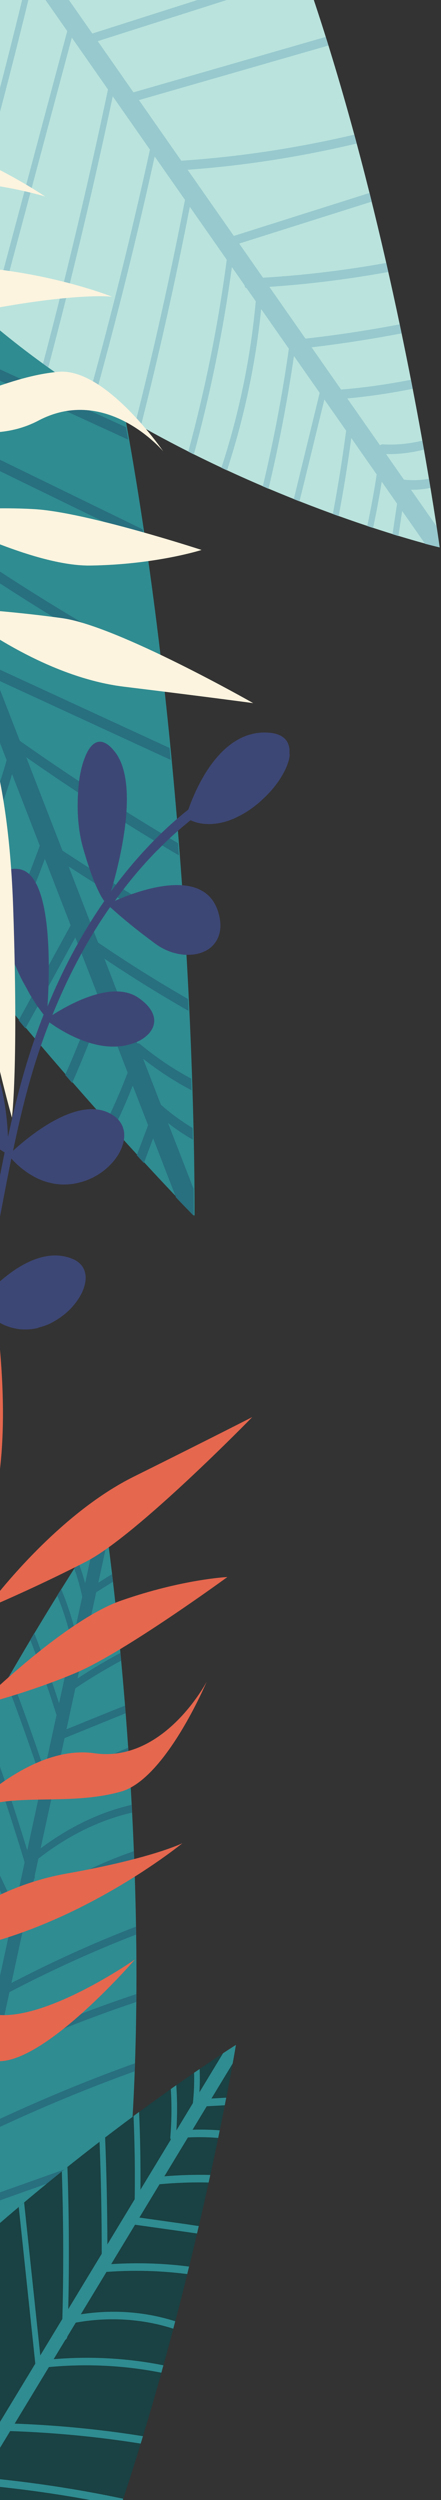 <svg width="125" height="708" viewBox="0 0 125 708" fill="none" xmlns="http://www.w3.org/2000/svg">
<rect x="0" y="0" width="125" height="708" fill="#333333" stroke="none"/>
<g clip-path="url(#clip0)">
<path d="M55.146 344.303C55.146 344.303 56.917 124.424 0.05 -6.958C-19.242 -51.539 -40.417 -80.625 -59.989 -99.579C-100.785 -139.112 -152.047 -112.26 -153.717 -50.499C-154.519 -20.881 -149.886 16.856 -134.038 63.25C-87.328 199.959 55.146 344.303 55.146 344.303Z" fill="#2F8C91"/>
<path d="M-84.986 -8.71C-81.394 0.542 -77.815 9.788 -74.223 19.04C-89.296 46.095 -104.383 73.143 -119.459 100.215C-118.982 101.273 -118.505 102.331 -118.012 103.377C-102.978 76.398 -87.944 49.419 -72.91 22.44C-69.522 31.178 -66.123 39.939 -62.735 48.677C-76.808 74.929 -91.85 100.149 -107.821 124.244C-107.316 125.203 -106.828 126.173 -106.323 127.132C-90.417 103.194 -75.444 78.166 -61.411 52.1C-58.151 60.505 -54.891 68.91 -51.631 77.315C-65.864 101.224 -80.094 125.116 -94.326 149.025C-93.79 149.961 -93.253 150.897 -92.703 151.839C-78.583 128.121 -64.447 104.392 -50.327 80.674C-46.905 89.482 -43.5 98.302 -40.078 107.11C-51.72 131.241 -64.176 154.575 -77.434 177.023C-76.864 177.918 -76.307 178.808 -75.734 179.685C-62.611 157.493 -50.265 134.444 -38.72 110.603C-35.204 119.674 -31.689 128.745 -28.159 137.822C-38.862 159.257 -50.325 179.918 -62.522 199.724C-61.947 200.584 -61.356 201.433 -60.781 202.293C-48.735 182.755 -37.401 162.407 -26.812 141.291C-23.948 148.674 -21.085 156.075 -18.221 163.458C-27.235 183.466 -36.988 202.765 -47.457 221.289C-46.85 222.127 -46.257 222.958 -45.65 223.795C-35.338 205.59 -25.734 186.651 -16.842 167.015C-13.347 176.022 -9.851 185.028 -6.356 194.035C-12.711 212.373 -20.633 229.401 -29.987 244.882C-29.375 245.684 -28.764 246.486 -28.138 247.295C-18.992 232.186 -11.218 215.611 -4.89 197.797C-3.704 200.863 -2.505 203.936 -1.32 207.002C-1.325 207.573 -1.132 208.174 -0.7 208.602C0.166 210.828 1.019 213.047 1.886 215.273C-2.829 231.904 -9.878 246.725 -18.962 259.126C-18.334 259.917 -17.72 260.702 -17.092 261.493C-8.3 249.445 -1.372 235.2 3.424 219.25C6.041 226.008 8.661 232.749 11.279 239.507C6.564 252.498 1.092 264.808 -5.117 276.39C-4.473 277.169 -3.843 277.943 -3.2 278.722C2.797 267.546 8.108 255.683 12.723 243.222C15.161 249.495 17.583 255.78 20.021 262.053C15.803 269.753 11.601 277.441 7.382 285.14C6.693 286.411 5.974 287.688 5.285 288.958C5.931 289.72 6.563 290.476 7.196 291.232C8.229 289.335 9.284 287.484 10.312 285.621C13.995 278.908 17.663 272.189 21.346 265.476C23.409 270.791 25.461 276.083 27.524 281.398C24.777 289.295 21.769 296.985 18.479 304.424C19.138 305.192 19.8 305.942 20.449 306.686C23.53 299.73 26.381 292.562 28.985 285.195C31.39 291.398 33.797 297.583 36.187 303.781C34.347 308.579 32.341 313.213 30.142 317.671C30.818 318.427 31.483 319.16 32.133 319.887C34.098 315.881 35.938 311.73 37.622 307.455C39.077 311.193 40.518 314.925 41.973 318.663C40.9 321.504 39.84 324.351 38.769 327.174C39.458 327.936 40.125 328.652 40.778 329.361C41.654 327.026 42.529 324.69 43.403 322.372C45.574 327.956 47.731 333.534 49.9 339.136C53.117 342.514 54.892 344.303 54.892 344.303C54.892 344.303 54.919 341.635 54.876 336.719C52.46 330.492 50.044 324.266 47.629 318.039C49.921 319.832 52.274 321.393 54.666 322.767C54.639 321.683 54.615 320.582 54.595 319.446C51.53 317.613 48.526 315.436 45.617 312.876C43.926 308.536 42.252 304.185 40.561 299.845C45.029 303.342 49.61 306.316 54.305 308.767C54.278 307.683 54.237 306.594 54.202 305.469C49.258 302.836 44.412 299.581 39.746 295.738C39.436 295.474 39.141 295.419 38.875 295.47C35.777 287.468 32.677 279.483 29.579 271.481C37.447 276.774 45.408 281.7 53.443 286.289C53.392 285.176 53.342 284.045 53.279 282.909C44.698 277.99 36.201 272.664 27.814 266.943C25.023 259.758 22.235 252.557 19.445 245.372C30.314 252.433 41.288 259.152 52.322 265.527C52.259 264.39 52.18 263.265 52.106 262.106C40.553 255.413 29.079 248.347 17.7 240.898C14.279 232.09 10.86 223.264 7.438 214.456C21.677 224.407 36.109 233.666 50.706 242.239C50.615 241.091 50.525 239.943 50.437 238.777C35.311 229.862 20.358 220.192 5.617 209.801C3.361 203.995 1.107 198.171 -1.149 192.365C15.362 199.979 31.873 207.593 48.384 215.207C48.275 214.087 48.167 212.968 48.061 211.832C31.157 204.029 14.252 196.243 -2.665 188.434C-7.036 177.161 -11.407 165.888 -15.778 154.615C4.463 168.64 25.092 181.28 46.015 192.479C45.884 191.313 45.751 190.164 45.62 188.998C24.207 177.476 3.11 164.465 -17.574 149.989C-21.584 139.668 -25.58 129.353 -29.587 119.015C-6.078 130.47 17.445 141.931 40.955 153.387C40.78 152.221 40.62 151.06 40.443 149.912C16.583 138.285 -7.278 126.658 -31.141 115.049C-32.67 111.112 -34.199 107.175 -35.714 103.244C-37.575 98.46 -39.42 93.665 -41.282 88.881C-15.423 100.749 10.448 112.623 36.306 124.492C36.103 123.331 35.901 122.153 35.684 120.986C9.527 108.988 -16.642 96.966 -42.799 84.968C-45.664 77.585 -48.529 70.202 -51.393 62.819C-24.456 71.701 2.48 80.582 29.42 89.447C29.17 88.303 28.921 87.16 28.658 86.011C1.651 77.117 -25.354 68.205 -52.361 59.311C-52.513 59.264 -52.642 59.263 -52.772 59.262C-56.864 48.701 -60.959 38.158 -65.052 27.598C-35.963 38.248 -6.877 48.916 22.212 59.566C21.895 58.394 21.58 57.203 21.262 56.03C-7.989 45.309 -37.241 34.587 -66.496 23.883C-69.562 15.969 -72.631 8.072 -75.698 0.157C-47.203 6.446 -18.692 12.724 9.804 19.013C9.398 17.857 8.989 16.718 8.568 15.573C-19.971 9.284 -48.52 2.971 -77.059 -3.318C-80.316 -11.741 -83.589 -20.152 -86.847 -28.575C-59.473 -26.47 -31.972 -22.314 -4.469 -16.142C-5.027 -17.346 -5.573 -18.527 -6.136 -19.696C-33.51 -25.756 -60.88 -29.817 -88.122 -31.828C-93.425 -45.484 -98.712 -59.152 -104.015 -72.808C-79.508 -71.009 -54.91 -67.637 -30.299 -62.761C-31.139 -64.014 -31.969 -65.226 -32.813 -66.443C-56.875 -71.117 -80.919 -74.322 -104.861 -76.041C-105.004 -76.048 -105.136 -76.031 -105.259 -75.974C-107.495 -81.716 -109.715 -87.469 -111.951 -93.211C-92.482 -92.921 -73.015 -92.614 -53.559 -92.331C-54.59 -93.445 -55.625 -94.524 -56.649 -95.579C-75.501 -95.859 -94.352 -96.138 -113.202 -96.435C-115.402 -102.124 -117.615 -107.819 -119.818 -113.491C-121.477 -112.716 -123.109 -111.819 -124.695 -110.846C-124.086 -109.269 -123.478 -107.692 -122.869 -106.115C-133.047 -89.865 -143.225 -73.616 -153.4 -57.385C-153.591 -55.435 -153.716 -53.438 -153.802 -51.405C-143.059 -68.536 -132.33 -85.672 -121.585 -102.82C-119.621 -97.733 -117.641 -92.657 -115.676 -87.57C-128.233 -67.126 -140.778 -46.659 -153.334 -26.215C-153.23 -24.636 -153.101 -23.027 -152.959 -21.413C-140.105 -42.355 -127.248 -63.315 -114.381 -84.252C-111.325 -76.361 -108.268 -68.487 -105.212 -60.596C-119.812 -37.808 -134.398 -15.014 -148.998 7.774C-148.747 9.122 -148.497 10.469 -148.221 11.846C-133.457 -11.203 -118.706 -34.258 -103.944 -57.29C-101.27 -50.415 -98.612 -43.529 -95.938 -36.654C-95.864 -36.456 -95.788 -36.274 -95.714 -36.076C-110.203 -10.578 -125.804 13.659 -142.451 36.572C-142.136 37.763 -141.807 38.959 -141.465 40.162C-124.709 17.185 -109.01 -7.139 -94.412 -32.7C-94.07 -31.812 -93.729 -30.924 -93.386 -30.054C-93.341 -29.85 -93.267 -29.651 -93.172 -29.499C-90.939 -23.74 -88.705 -17.981 -86.473 -12.204C-100.286 16.933 -115.255 44.92 -131.315 71.712C-130.891 72.839 -130.482 73.977 -130.045 75.111C-113.828 48.332 -98.848 20.368 -84.986 -8.71Z" fill="#286F7F"/>
<path d="M-9.943 321.492C-9.943 321.492 -88.039 432.583 -105.992 537.552C-112.083 573.18 -111.798 602.138 -108.753 624.848C-102.409 672.223 -67.567 692.665 -45.054 662.249C-34.253 647.658 -23.294 625.309 -14.855 591.049C10.001 490.146 -9.943 321.492 -9.943 321.492Z" fill="#BAE3DD"/>
<path d="M-64.649 595.206C-63.172 588.081 -61.708 580.966 -60.231 573.841C-43.237 570.068 -26.233 566.299 -9.239 562.526C-9.101 561.67 -8.973 560.811 -8.845 559.951C-25.798 563.712 -42.75 567.474 -59.694 571.24C-58.305 564.509 -56.905 557.767 -55.516 551.036C-39.296 547.011 -22.966 544.141 -6.566 542.487C-6.473 541.658 -6.381 540.83 -6.29 540.016C-22.597 541.651 -38.845 544.448 -54.973 548.405C-53.64 541.938 -52.295 535.461 -50.962 528.994C-35.494 526.265 -20.018 523.542 -4.55 520.814C-4.485 519.971 -4.422 519.144 -4.366 518.298C-19.72 521.001 -35.073 523.704 -50.427 526.408C-49.019 519.621 -47.622 512.845 -46.214 506.059C-31.947 501.493 -17.563 497.875 -3.087 495.225C-3.055 494.399 -3.02 493.558 -2.987 492.732C-17.305 495.331 -31.536 498.878 -45.649 503.358C-44.208 496.378 -42.764 489.382 -41.313 482.407C-28.461 478.585 -15.506 475.671 -2.481 473.683C-2.47 472.863 -2.455 472.028 -2.444 471.208C-15.292 473.154 -28.077 476.005 -40.753 479.736C-39.574 474.05 -38.405 468.361 -37.226 462.676C-25.713 458.454 -14.091 455.111 -2.377 452.623C-2.384 451.794 -2.39 450.964 -2.388 450.14C-13.902 452.565 -25.342 455.836 -36.656 459.945C-35.222 453.009 -33.789 446.074 -32.355 439.138C-22.75 434.008 -12.831 430.588 -2.742 428.902C-2.761 428.083 -2.789 427.26 -2.807 426.442C-12.666 428.063 -22.344 431.359 -31.757 436.243C-31.269 433.877 -30.784 431.525 -30.288 429.163C-30.088 428.873 -29.962 428.433 -30.035 427.927C-29.682 426.223 -29.326 424.504 -28.973 422.8C-20.776 417.447 -12.07 414.578 -3.201 414.299C-3.229 413.476 -3.269 412.663 -3.297 411.84C-11.899 412.137 -20.349 414.791 -28.337 419.746C-27.262 414.544 -26.189 409.357 -25.113 404.156C-18.205 400.661 -11.156 398.029 -4.003 396.241C-4.049 395.409 -4.089 394.596 -4.126 393.768C-11.037 395.481 -17.835 397.993 -24.52 401.291C-23.518 396.458 -22.516 391.625 -21.526 386.802C-16.733 385.681 -11.928 384.551 -7.135 383.43C-6.344 383.237 -5.545 383.064 -4.754 382.871C-4.803 382.053 -4.852 381.236 -4.903 380.433C-6.079 380.712 -7.258 380.957 -8.422 381.226C-12.612 382.206 -16.793 383.191 -20.983 384.171C-20.14 380.085 -19.297 376 -18.453 371.914C-14.31 369.697 -10.111 367.798 -5.871 366.179C-5.926 365.342 -5.994 364.516 -6.054 363.709C-10.035 365.213 -13.96 366.971 -17.853 369.005C-16.861 364.231 -15.881 359.468 -14.889 354.695C-12.293 353.464 -9.662 352.444 -7.005 351.616C-7.072 350.789 -7.14 349.963 -7.212 349.166C-9.603 349.899 -11.965 350.808 -14.302 351.86C-13.706 348.98 -13.11 346.1 -12.514 343.22C-10.99 342.481 -9.457 341.747 -7.93 340.993C-8.004 340.147 -8.083 339.331 -8.155 338.534C-9.408 339.148 -10.668 339.742 -11.921 340.355C-11.03 336.05 -10.142 331.76 -9.251 327.455C-9.679 323.569 -9.936 321.467 -9.936 321.467C-9.936 321.467 -10.886 322.813 -12.591 325.357C-13.586 330.145 -14.571 334.938 -15.567 339.741C-16.073 337.29 -16.694 334.928 -17.398 332.639C-17.764 333.203 -18.143 333.778 -18.529 334.397C-17.645 337.374 -16.925 340.497 -16.386 343.742C-17.082 347.09 -17.767 350.428 -18.463 353.777C-19.45 349.017 -20.685 344.426 -22.148 340.062C-22.509 340.646 -22.878 341.225 -23.259 341.814C-21.732 346.452 -20.47 351.348 -19.51 356.434C-19.448 356.772 -19.32 357.014 -19.177 357.165C-20.447 363.323 -21.726 369.477 -22.996 375.635C-25.039 367.683 -27.254 359.858 -29.637 352.143C-30 352.742 -30.374 353.351 -30.742 353.979C-28.209 362.22 -25.87 370.594 -23.718 379.133C-24.862 384.673 -26.005 390.214 -27.156 395.735C-30.075 384.874 -33.154 374.13 -36.384 363.505C-36.751 364.134 -37.107 364.752 -37.477 365.395C-34.094 376.516 -30.884 387.779 -27.858 399.177C-29.266 405.964 -30.665 412.755 -32.071 419.526C-35.637 404.947 -39.55 390.586 -43.783 376.456C-44.144 377.104 -44.505 377.752 -44.866 378.4C-40.494 393.052 -36.474 407.951 -32.818 423.109C-33.749 427.588 -34.668 432.057 -35.596 436.522C-41.112 421.614 -46.63 406.722 -52.145 391.815C-52.485 392.457 -52.825 393.099 -53.168 393.756C-47.515 409.022 -41.871 424.284 -36.215 439.536C-38.008 448.206 -39.802 456.89 -41.595 465.559C-46.698 444.897 -52.497 424.685 -58.945 404.996C-59.291 405.668 -59.629 406.359 -59.977 407.046C-53.402 427.218 -47.509 447.93 -42.33 469.132C-43.977 477.079 -45.616 485.031 -47.262 492.963C-54.898 471.426 -62.535 449.888 -70.181 428.346C-70.504 429.061 -70.824 429.762 -71.146 430.477C-63.395 452.33 -55.633 474.188 -47.882 496.042C-48.512 499.066 -49.134 502.095 -49.764 505.12C-50.529 508.807 -51.294 512.494 -52.047 516.171C-60.713 492.847 -69.372 469.543 -78.038 446.219C-78.345 446.959 -78.65 447.683 -78.957 448.422C-70.195 472.004 -61.434 495.585 -52.665 519.185C-53.844 524.87 -55.013 530.56 -56.192 536.245C-66.437 513.747 -76.689 491.229 -86.934 468.73C-87.213 469.483 -87.493 470.236 -87.763 470.994C-77.489 493.555 -67.214 516.116 -56.94 538.678C-56.882 538.803 -56.819 538.899 -56.75 538.965C-58.429 547.092 -60.108 555.218 -61.796 563.34C-72.484 538.487 -83.174 513.648 -93.862 488.794C-94.121 489.606 -94.381 490.417 -94.631 491.233C-83.885 516.212 -73.132 541.211 -62.386 566.19C-63.644 572.274 -64.901 578.357 -66.16 584.456C-78.098 562.225 -90.029 540.013 -101.967 517.782C-102.174 518.635 -102.374 519.508 -102.572 520.366C-90.618 542.621 -78.665 564.876 -66.72 587.127C-68.056 593.609 -69.401 600.086 -70.737 606.568C-83.584 587.241 -95.773 566.764 -107.257 545.258C-107.406 546.237 -107.545 547.221 -107.682 548.19C-96.224 569.553 -84.066 589.869 -71.259 609.08C-73.43 619.602 -75.608 630.106 -77.78 640.629C-89.305 623.361 -100.333 605.236 -110.838 586.334C-110.865 587.534 -110.878 588.71 -110.891 589.886C-100.594 608.314 -89.787 625.989 -78.51 642.843C-78.438 642.943 -78.369 643.01 -78.292 643.08C-79.203 647.504 -80.124 651.924 -81.035 656.349C-90.599 643.22 -100.151 630.081 -109.715 616.952C-109.592 618.21 -109.464 619.439 -109.318 620.677C-100.063 633.394 -90.808 646.112 -81.543 658.835C-82.447 663.214 -83.351 667.594 -84.264 671.969C-83.161 672.69 -82.043 673.322 -80.909 673.864C-80.659 672.643 -80.411 671.438 -80.152 670.222C-69.384 668.709 -58.625 667.191 -47.857 665.678C-47.077 664.799 -46.308 663.867 -45.561 662.891C-56.912 664.489 -68.273 666.082 -79.624 667.68C-78.812 663.774 -78.006 659.848 -77.194 655.942C-63.773 653.857 -50.352 651.772 -36.925 649.707C-36.423 648.821 -35.918 647.92 -35.42 646.999C-49.169 649.133 -62.918 651.267 -76.664 653.386C-75.409 647.317 -74.154 641.248 -72.9 635.18C-57.643 633.27 -42.384 631.346 -27.128 629.437C-26.782 628.587 -26.433 627.723 -26.082 626.843C-41.513 628.78 -56.944 630.717 -72.375 632.653C-71.284 627.362 -70.182 622.06 -69.091 616.769C-69.065 616.62 -69.03 616.475 -68.995 616.33C-52.84 612.97 -36.571 610.976 -20.251 610.368C-19.989 609.542 -19.737 608.711 -19.475 607.885C-35.868 608.457 -52.22 610.41 -68.451 613.749C-68.314 613.072 -68.166 612.384 -68.029 611.706C-67.976 611.571 -67.95 611.421 -67.946 611.278C-67.031 606.839 -66.108 602.404 -65.194 597.965C-48.091 592.286 -30.82 587.953 -13.427 584.991C-13.238 584.129 -13.05 583.266 -12.861 582.404C-30.27 585.277 -47.544 589.576 -64.649 595.206Z" fill="#97C9CE"/>
<path d="M10.925 375.971C11.112 375.935 11.299 375.872 11.476 375.822C11.504 375.807 11.532 375.82 11.56 375.805C11.738 375.755 11.915 375.706 12.083 375.643C12.102 375.643 12.129 375.628 12.148 375.627C12.335 375.563 12.512 375.514 12.689 375.437C12.727 375.436 12.764 375.407 12.801 375.405C12.978 375.328 13.155 375.279 13.332 375.203C13.36 375.188 13.398 375.186 13.425 375.171C13.602 375.094 13.779 375.018 13.956 374.942L13.965 374.928C14.142 374.851 14.328 374.761 14.495 374.671C14.523 374.656 14.55 374.641 14.578 374.626C14.745 374.537 14.912 374.447 15.08 374.358C15.107 374.343 15.135 374.328 15.172 374.299C15.339 374.209 15.515 374.106 15.683 374.016C15.692 374.002 15.701 374.015 15.71 374.001C15.878 373.912 16.035 373.809 16.192 373.707C16.22 373.692 16.229 373.678 16.257 373.663C16.415 373.56 16.572 373.457 16.738 373.341C16.766 373.326 16.794 373.311 16.822 373.296C16.979 373.193 17.146 373.077 17.294 372.961C17.303 372.947 17.321 372.946 17.34 372.918C17.497 372.815 17.654 372.686 17.801 372.57C17.811 372.556 17.82 372.569 17.829 372.555C17.977 372.439 18.134 372.31 18.281 372.194C18.309 372.179 18.327 372.151 18.346 372.15C18.494 372.034 18.632 371.906 18.78 371.79C18.789 371.776 18.817 371.761 18.826 371.747C19.12 371.488 19.405 371.217 19.69 370.945C19.699 370.931 19.727 370.916 19.736 370.902C19.874 370.774 20.003 370.632 20.131 370.49C20.14 370.476 20.158 370.448 20.177 370.447C20.452 370.162 20.699 369.865 20.946 369.569C20.955 369.555 20.955 369.555 20.964 369.541C21.083 369.386 21.202 369.258 21.32 369.103C21.329 369.089 21.338 369.075 21.348 369.061C21.466 368.906 21.576 368.765 21.694 368.61C21.913 368.301 22.131 367.992 22.33 367.684C22.34 367.67 22.349 367.656 22.349 367.656C22.448 367.502 22.538 367.335 22.629 367.195L22.638 367.181C22.828 366.859 22.99 366.553 23.151 366.22L23.16 366.206C23.241 366.053 23.313 365.887 23.375 365.734L23.384 365.72C23.589 365.236 23.766 364.766 23.905 364.271L23.914 364.257C24.043 363.776 24.145 363.31 24.209 362.846L24.218 362.832C24.243 362.682 24.249 362.532 24.264 362.369C24.285 362.056 24.288 361.771 24.271 361.46C24.258 361.311 24.255 361.176 24.223 361.028C24.223 361.028 24.223 361.028 24.213 361.015C23.961 359.075 22.823 357.463 20.573 356.529C10.281 352.234 -0.827 363.178 -4.728 367.573C-4.063 364.693 -3.435 361.814 -2.827 358.91C-2.413 356.924 -2.018 354.938 -1.623 352.953L-1.077 350.174C0.348 342.809 1.715 335.42 3.207 328.093C3.274 328.157 3.341 328.222 3.4 328.3C3.583 328.495 3.756 328.676 3.939 328.871C4.046 328.987 4.151 329.077 4.257 329.194C4.421 329.362 4.584 329.503 4.748 329.672C4.863 329.774 4.978 329.877 5.094 329.98C5.257 330.121 5.411 330.276 5.564 330.405C5.68 330.507 5.795 330.61 5.919 330.699C6.073 330.827 6.236 330.968 6.398 331.082C6.513 331.185 6.628 331.261 6.752 331.35C6.915 331.464 7.068 331.592 7.231 331.706C7.345 331.782 7.47 331.87 7.575 331.96C7.738 332.074 7.9 332.188 8.072 332.288C8.186 332.364 8.301 332.44 8.406 332.502C8.577 332.603 8.749 332.703 8.93 332.816C9.035 332.878 9.14 332.941 9.245 333.004C9.445 333.116 9.635 333.215 9.835 333.327C9.921 333.364 9.997 333.414 10.074 333.465C10.35 333.6 10.625 333.736 10.91 333.858C10.929 333.857 10.948 333.883 10.967 333.882C11.224 333.991 11.48 334.101 11.736 334.21C11.822 334.247 11.916 334.269 12.002 334.306C12.192 334.378 12.381 334.45 12.561 334.509C12.666 334.545 12.77 334.58 12.874 334.616C13.044 334.662 13.215 334.735 13.386 334.78C13.49 334.816 13.603 334.838 13.717 334.859C13.887 334.905 14.047 334.938 14.218 334.984C14.331 335.005 14.444 335.027 14.549 335.062C14.709 335.095 14.87 335.128 15.03 335.161C15.144 335.182 15.257 335.204 15.37 335.226C15.531 335.258 15.701 335.277 15.852 335.297C15.965 335.318 16.069 335.327 16.182 335.348C16.352 335.367 16.511 335.373 16.681 335.392C16.785 335.4 16.888 335.409 16.992 335.417C17.162 335.436 17.34 335.441 17.519 335.446C17.613 335.441 17.698 335.45 17.801 335.459C17.999 335.463 18.206 335.453 18.403 335.457C18.459 335.454 18.525 335.464 18.591 335.447C18.854 335.434 19.117 335.422 19.38 335.409C19.417 335.407 19.445 335.392 19.474 335.404C19.699 335.393 19.924 335.355 20.149 335.344C20.233 335.326 20.317 335.308 20.402 335.318C20.58 335.296 20.74 335.274 20.908 335.239C21.011 335.22 21.095 335.203 21.198 335.184C21.357 335.163 21.507 335.128 21.657 335.094C21.76 335.075 21.863 335.056 21.956 335.025C22.105 334.99 22.255 334.956 22.386 334.922C22.489 334.904 22.591 334.858 22.694 334.839C22.834 334.792 22.975 334.771 23.114 334.724C23.217 334.705 23.32 334.66 23.423 334.641C23.563 334.594 23.703 334.546 23.833 334.512C23.927 334.481 24.039 334.448 24.132 334.416C24.272 334.369 24.402 334.308 24.542 334.261C24.635 334.229 24.738 334.183 24.831 334.152C24.971 334.104 25.11 334.03 25.25 333.982C25.333 333.937 25.427 333.906 25.51 333.861C25.668 333.785 25.817 333.724 25.975 333.648C26.05 333.617 26.105 333.588 26.18 333.557C26.394 333.451 26.607 333.346 26.82 333.214C26.885 333.17 26.96 333.139 27.024 333.095C27.164 333.02 27.312 332.932 27.451 332.857C27.544 332.798 27.628 332.754 27.72 332.695C27.841 332.621 27.952 332.561 28.063 332.475C28.155 332.416 28.248 332.357 28.341 332.298C28.442 332.226 28.544 332.153 28.655 332.093C28.748 332.034 28.84 331.948 28.933 331.89C29.035 331.817 29.127 331.758 29.219 331.672C29.312 331.614 29.404 331.528 29.496 331.469C29.579 331.397 29.681 331.324 29.764 331.252C29.856 331.167 29.948 331.108 30.04 331.022C30.123 330.95 30.206 330.878 30.298 330.792C30.39 330.706 30.473 330.635 30.565 330.549C30.648 330.477 30.721 330.392 30.804 330.32C30.896 330.234 30.979 330.162 31.061 330.063C31.135 329.978 31.208 329.921 31.273 329.85C31.364 329.764 31.447 329.665 31.53 329.593C31.594 329.522 31.649 329.465 31.713 329.394C32.034 329.039 32.345 328.672 32.627 328.292C32.673 328.222 32.719 328.179 32.764 328.109C32.846 328.01 32.919 327.898 32.991 327.786C33.037 327.716 33.082 327.646 33.137 327.589C33.21 327.477 33.273 327.379 33.346 327.267C33.391 327.197 33.437 327.127 33.482 327.057C33.545 326.959 33.618 326.847 33.672 326.736C33.717 326.665 33.753 326.609 33.789 326.526C33.843 326.415 33.906 326.317 33.96 326.206C33.996 326.15 34.032 326.067 34.059 325.998C34.112 325.887 34.166 325.776 34.22 325.665C34.246 325.595 34.283 325.539 34.309 325.47C34.363 325.359 34.407 325.235 34.461 325.124C34.488 325.055 34.505 325 34.532 324.931C34.576 324.806 34.63 324.695 34.674 324.571C34.691 324.516 34.7 324.475 34.717 324.42C34.761 324.296 34.805 324.172 34.84 324.034L34.849 324.02C34.997 323.538 35.089 323.059 35.144 322.582C35.143 322.555 35.152 322.514 35.16 322.473C35.176 322.336 35.182 322.214 35.189 322.092C35.187 322.038 35.196 321.996 35.204 321.928C35.21 321.806 35.208 321.698 35.214 321.575C35.213 321.521 35.212 321.467 35.219 321.399C35.217 321.29 35.214 321.182 35.202 321.061C35.201 321.006 35.19 320.939 35.188 320.885C35.186 320.777 35.164 320.669 35.152 320.548C35.141 320.481 35.14 320.426 35.12 320.373C35.099 320.266 35.077 320.158 35.056 320.051C35.045 319.984 35.025 319.93 35.015 319.89C34.993 319.783 34.953 319.676 34.932 319.569C34.912 319.516 34.892 319.462 34.881 319.422C34.841 319.316 34.81 319.195 34.77 319.089C34.76 319.048 34.731 319.009 34.72 318.969C34.262 317.88 33.496 316.873 32.349 316.062C23.024 309.346 8.182 321.788 3.691 325.913C4.748 320.885 5.88 315.881 7.155 310.937L7.207 310.745C7.25 310.593 7.285 310.456 7.319 310.292C7.319 310.292 7.319 310.292 7.328 310.278L8.088 307.447C9.795 301.276 11.77 295.308 14.012 289.544C14.509 289.899 15.169 290.368 15.98 290.885C16.067 290.948 16.152 290.985 16.238 291.048C16.591 291.261 16.973 291.514 17.373 291.738C17.478 291.801 17.573 291.851 17.678 291.913C17.907 292.038 18.145 292.175 18.383 292.313C18.555 292.413 18.726 292.513 18.907 292.599C19.04 292.674 19.174 292.748 19.326 292.822C19.783 293.071 20.268 293.305 20.772 293.538C21.019 293.661 21.275 293.771 21.532 293.88C24.734 295.31 28.531 296.466 32.374 296.4C32.562 296.39 32.741 296.395 32.928 296.386C32.985 296.383 33.041 296.381 33.097 296.378C33.238 296.357 33.379 296.364 33.52 296.344C33.576 296.341 33.614 296.339 33.67 296.336C33.848 296.314 34.036 296.305 34.214 296.282C34.252 296.281 34.27 296.28 34.308 296.278C34.458 296.27 34.608 296.236 34.748 296.216C34.805 296.213 34.851 296.197 34.907 296.194C35.048 296.174 35.189 296.153 35.319 296.12C35.357 296.118 35.395 296.116 35.422 296.101C35.591 296.066 35.759 296.03 35.928 295.995C35.965 295.993 36.012 295.977 36.04 295.962C36.17 295.929 36.301 295.895 36.432 295.862C36.479 295.846 36.525 295.83 36.572 295.814C36.722 295.78 36.871 295.745 37.011 295.698C37.03 295.697 37.039 295.683 37.049 295.696C37.207 295.648 37.366 295.599 37.525 295.551C37.571 295.535 37.599 295.52 37.637 295.518C37.758 295.471 37.879 295.425 37.991 295.392C38.029 295.39 38.066 295.361 38.103 295.36C38.252 295.298 38.401 295.237 38.55 295.175C38.55 295.175 38.559 295.161 38.569 295.174C38.709 295.127 38.848 295.052 38.978 294.991C39.006 294.976 39.053 294.961 39.08 294.946C39.192 294.886 39.313 294.839 39.424 294.78C39.452 294.765 39.471 294.764 39.499 294.749C39.638 294.674 39.768 294.614 39.898 294.526C39.917 294.525 39.926 294.511 39.935 294.497C40.046 294.437 40.167 294.364 40.268 294.291C40.296 294.276 40.324 294.261 40.352 294.246C40.472 294.172 40.593 294.099 40.704 294.012L40.713 293.998C40.833 293.924 40.953 293.823 41.064 293.737C41.073 293.723 41.092 293.722 41.11 293.694C41.211 293.621 41.303 293.535 41.405 293.462C41.414 293.448 41.442 293.433 41.451 293.419C41.663 293.233 41.866 293.06 42.049 292.861C42.058 292.847 42.067 292.833 42.086 292.832C42.168 292.733 42.251 292.661 42.333 292.563C42.343 292.549 42.343 292.549 42.352 292.535C42.525 292.323 42.68 292.112 42.816 291.902C42.825 291.888 42.834 291.874 42.843 291.86C42.989 291.636 43.106 291.426 43.222 291.19C43.276 291.079 43.32 290.955 43.365 290.858C43.374 290.844 43.374 290.844 43.383 290.83C43.472 290.608 43.541 290.361 43.592 290.114L43.601 290.1C43.626 289.977 43.642 289.868 43.668 289.745C43.668 289.745 43.677 289.731 43.667 289.718C43.699 289.472 43.712 289.227 43.715 288.969L43.715 288.942C43.657 286.898 42.298 284.673 39.202 282.547C31.835 277.525 19.496 284.475 14.847 287.469C16.935 282.309 19.215 277.33 21.725 272.556L23.211 269.785C23.707 268.879 24.212 267.987 24.718 267.094C26.768 263.536 28.934 260.135 31.208 256.878C31.343 257.007 31.496 257.135 31.669 257.289C31.756 257.38 31.852 257.457 31.947 257.533C32.139 257.714 32.351 257.893 32.581 258.099C33.273 258.716 34.117 259.434 35.124 260.293C35.459 260.561 35.805 260.87 36.179 261.163C36.37 261.316 36.562 261.47 36.745 261.637C38.681 263.223 41.065 265.073 43.869 267.145C44.003 267.247 44.137 267.349 44.27 267.424C44.318 267.462 44.356 267.488 44.404 267.526C44.49 267.59 44.585 267.639 44.681 267.716C44.729 267.754 44.786 267.778 44.834 267.817C44.92 267.88 45.005 267.917 45.092 267.98C45.149 268.005 45.206 268.056 45.263 268.08C45.34 268.131 45.435 268.18 45.511 268.231C45.568 268.255 45.626 268.307 45.683 268.331C45.759 268.382 45.845 268.418 45.94 268.468C45.997 268.492 46.063 268.529 46.111 268.568C46.197 268.604 46.273 268.655 46.368 268.704C46.425 268.729 46.482 268.753 46.53 268.791C46.626 268.841 46.711 268.877 46.796 268.914C46.853 268.938 46.892 268.963 46.949 268.988C47.062 269.036 47.176 269.085 47.291 269.134C47.319 269.146 47.347 269.158 47.376 269.17C47.518 269.231 47.661 269.292 47.803 269.353C47.842 269.378 47.889 269.389 47.926 269.387C48.031 269.423 48.135 269.458 48.23 269.508C48.287 269.532 48.334 269.543 48.391 269.568C48.477 269.604 48.571 269.627 48.657 269.663C48.714 269.688 48.78 269.698 48.837 269.722C48.922 269.759 49.007 269.768 49.083 269.791C49.14 269.816 49.206 269.826 49.272 269.836C49.348 269.86 49.442 269.882 49.518 269.906C49.584 269.916 49.641 269.94 49.707 269.951C49.783 269.974 49.868 269.984 49.953 270.02C50.019 270.03 50.076 270.055 50.142 270.065C50.227 270.074 50.303 270.098 50.397 270.12C50.463 270.131 50.511 270.142 50.577 270.152C50.671 270.175 50.756 270.184 50.85 270.207C50.898 270.218 50.954 270.215 51.001 270.226C51.133 270.247 51.284 270.267 51.416 270.287C51.464 270.299 51.501 270.297 51.549 270.308C51.643 270.33 51.737 270.326 51.832 270.348C51.898 270.359 51.954 270.356 52.02 270.366C52.105 270.376 52.18 270.372 52.256 270.395C52.322 270.406 52.378 270.403 52.453 270.399C52.528 270.395 52.594 270.406 52.669 270.402C52.736 270.412 52.801 270.396 52.867 270.406C52.942 270.402 53.008 270.413 53.083 270.409C53.149 270.419 53.215 270.403 53.281 270.413C53.356 270.409 53.412 270.406 53.487 270.403C53.563 270.399 53.619 270.396 53.694 270.393C53.76 270.403 53.825 270.386 53.901 270.382C53.976 270.379 54.032 270.376 54.107 270.372C54.164 270.37 54.239 270.366 54.295 270.363C54.37 270.359 54.435 270.343 54.502 270.353C54.558 270.35 54.623 270.334 54.68 270.331C54.82 270.31 54.971 270.303 55.12 270.268C55.167 270.253 55.214 270.264 55.261 270.248C55.336 270.244 55.41 270.214 55.485 270.21C55.542 270.207 55.588 270.191 55.645 270.189C55.71 270.172 55.794 270.154 55.86 270.137C55.906 270.121 55.963 270.119 56.009 270.103C56.075 270.086 56.159 270.068 56.224 270.052C56.271 270.036 56.327 270.033 56.374 270.017C56.439 270 56.514 269.97 56.589 269.966C56.636 269.95 56.682 269.934 56.729 269.918C56.803 269.888 56.869 269.871 56.943 269.84C56.99 269.824 57.036 269.808 57.083 269.793C57.158 269.762 57.223 269.745 57.297 269.714C57.335 269.712 57.372 269.684 57.41 269.682C57.484 269.651 57.559 269.62 57.633 269.589C57.652 269.588 57.68 269.574 57.689 269.56C57.968 269.437 58.246 269.288 58.516 269.153C58.535 269.152 58.544 269.138 58.562 269.137C58.646 269.092 58.711 269.048 58.785 268.991C58.812 268.976 58.84 268.961 58.868 268.946C58.933 268.902 59.007 268.844 59.081 268.813C59.109 268.798 59.137 268.784 59.174 268.755C59.239 268.711 59.303 268.667 59.377 268.609C59.405 268.594 59.433 268.579 59.46 268.537C59.525 268.493 59.59 268.449 59.654 268.379C59.682 268.364 59.7 268.336 59.728 268.321C59.792 268.277 59.857 268.206 59.921 268.162C59.94 268.134 59.958 268.133 59.977 268.105C60.05 268.047 60.114 267.976 60.169 267.919C60.179 267.905 60.179 267.905 60.188 267.891C60.491 267.592 60.766 267.28 61.011 266.929C61.02 266.915 61.029 266.901 61.029 266.901C61.084 266.817 61.129 266.747 61.183 266.663C61.193 266.649 61.211 266.621 61.22 266.607C61.265 266.537 61.319 266.453 61.365 266.383C61.383 266.355 61.392 266.341 61.41 266.313C61.456 266.243 61.491 266.16 61.546 266.076C61.564 266.048 61.573 266.034 61.581 265.993C61.617 265.909 61.662 265.839 61.707 265.742C61.716 265.728 61.734 265.7 61.734 265.673C61.769 265.59 61.814 265.493 61.85 265.41C61.859 265.396 61.859 265.396 61.868 265.382C62.036 264.953 62.176 264.513 62.278 264.047C62.294 263.937 62.32 263.841 62.337 263.732C62.336 263.705 62.345 263.691 62.344 263.664C62.361 263.554 62.368 263.459 62.394 263.363C62.393 263.336 62.401 263.295 62.401 263.268C62.408 263.172 62.424 263.063 62.431 262.968C62.431 262.941 62.439 262.9 62.438 262.873C62.446 262.777 62.452 262.655 62.459 262.56C62.459 262.533 62.467 262.492 62.467 262.465C62.464 262.356 62.471 262.261 62.478 262.139C62.477 262.111 62.476 262.084 62.476 262.057C62.467 260.892 62.258 259.614 61.831 258.225C57.802 245.243 39.006 252.279 32.567 255.116C36.309 249.93 40.323 245.137 44.574 240.82C44.593 240.819 44.593 240.819 44.611 240.818L46.2 239.208C48.727 236.738 51.333 234.428 54.009 232.29C54.038 232.302 54.066 232.314 54.095 232.326C54.294 232.411 54.475 232.497 54.664 232.57C54.693 232.582 54.712 232.581 54.74 232.593C54.93 232.665 55.12 232.737 55.318 232.795C55.337 232.794 55.366 232.806 55.375 232.819C55.574 232.877 55.773 232.936 55.972 232.994C56.009 232.992 56.047 233.017 56.085 233.015C56.274 233.06 56.473 233.118 56.671 233.149C56.709 233.147 56.737 233.159 56.775 233.158C56.983 233.202 57.181 233.233 57.398 233.263L57.416 233.262C57.614 233.293 57.822 233.31 58.029 233.327C58.066 233.325 58.095 233.337 58.133 233.335C58.34 233.352 58.537 233.356 58.735 233.36C58.772 233.358 58.81 233.356 58.857 233.367C59.055 233.371 59.262 233.388 59.468 233.378C59.497 233.39 59.525 233.375 59.562 233.374C59.76 233.377 59.967 233.367 60.163 233.344C60.182 233.343 60.201 233.342 60.22 233.341C60.426 233.331 60.642 233.307 60.839 233.284C60.876 233.282 60.914 233.28 60.952 233.278C61.148 233.255 61.354 233.218 61.551 233.195C61.589 233.193 61.626 233.191 61.664 233.189C61.87 233.152 62.076 233.115 62.282 233.078C62.3 233.077 62.31 233.063 62.328 233.062C62.534 233.024 62.731 232.974 62.937 232.937C62.964 232.922 63.002 232.92 63.021 232.919C63.217 232.869 63.432 232.818 63.628 232.767C63.666 232.766 63.712 232.75 63.74 232.735C63.946 232.671 64.142 232.62 64.347 232.556C64.375 232.541 64.412 232.539 64.44 232.524C64.646 232.46 64.841 232.383 65.047 232.318C65.056 232.304 65.065 232.317 65.074 232.303C65.289 232.225 65.484 232.148 65.699 232.069C65.727 232.054 65.773 232.039 65.801 232.024C65.997 231.946 66.201 231.855 66.397 231.778C66.434 231.749 66.472 231.747 66.508 231.718C66.713 231.626 66.918 231.535 67.113 231.431C67.132 231.43 67.15 231.402 67.168 231.401C67.363 231.296 67.559 231.219 67.754 231.114C67.782 231.1 67.81 231.085 67.828 231.084C68.023 230.979 68.218 230.875 68.413 230.77C68.45 230.741 68.488 230.74 68.525 230.711C68.72 230.606 68.905 230.489 69.1 230.384C69.128 230.369 69.165 230.34 69.192 230.325C69.397 230.207 69.582 230.089 69.786 229.971C69.98 229.839 70.184 229.721 70.379 229.589C70.406 229.574 70.443 229.545 70.471 229.53C70.656 229.413 70.841 229.268 71.026 229.151C71.063 229.122 71.091 229.107 71.128 229.078C71.313 228.933 71.498 228.816 71.682 228.671C71.71 228.656 71.719 228.642 71.747 228.627C71.923 228.497 72.107 228.352 72.283 228.221C72.292 228.207 72.32 228.192 72.329 228.178C72.513 228.034 72.689 227.903 72.864 227.745C72.901 227.717 72.929 227.702 72.966 227.673C73.132 227.529 73.316 227.384 73.482 227.241C73.51 227.226 73.537 227.184 73.565 227.169C73.74 227.011 73.915 226.853 74.09 226.696L74.099 226.682C74.273 226.524 74.448 226.366 74.605 226.209C74.632 226.194 74.65 226.166 74.678 226.151C74.835 225.995 75 225.851 75.166 225.68C75.203 225.651 75.221 225.623 75.257 225.594C75.414 225.437 75.579 225.267 75.735 225.11C75.753 225.082 75.772 225.081 75.79 225.053C75.946 224.896 76.093 224.726 76.249 224.569C76.258 224.555 76.267 224.541 76.286 224.541C76.432 224.371 76.588 224.214 76.735 224.044C76.753 224.016 76.79 223.987 76.808 223.959C76.954 223.789 77.091 223.633 77.238 223.463C77.256 223.435 77.284 223.42 77.311 223.378C77.458 223.209 77.594 223.026 77.741 222.856L77.75 222.842C77.886 222.659 78.024 222.503 78.16 222.32C78.179 222.292 78.188 222.278 78.206 222.25C78.334 222.081 78.461 221.912 78.589 221.743C78.607 221.715 78.625 221.687 78.652 221.645C78.78 221.476 78.898 221.294 79.016 221.139C79.034 221.111 79.044 221.097 79.062 221.069C79.18 220.887 79.307 220.718 79.406 220.537L79.415 220.523C79.534 220.341 79.642 220.173 79.742 219.992C79.76 219.964 79.778 219.936 79.787 219.922C79.896 219.754 79.995 219.572 80.085 219.405C80.103 219.377 80.112 219.363 80.13 219.335C80.229 219.154 80.329 218.973 80.419 218.806C80.428 218.792 80.428 218.792 80.437 218.778C80.527 218.611 80.626 218.43 80.706 218.249C80.715 218.235 80.725 218.221 80.734 218.207C80.824 218.04 80.904 217.86 80.975 217.694C80.993 217.666 80.993 217.639 81.011 217.611C81.082 217.445 81.163 217.264 81.234 217.098C81.243 217.084 81.242 217.057 81.26 217.029C81.402 216.67 81.526 216.338 81.64 215.994C81.649 215.98 81.649 215.952 81.658 215.938C81.71 215.773 81.763 215.608 81.806 215.457C81.815 215.443 81.815 215.415 81.833 215.387C81.885 215.222 81.919 215.058 81.953 214.893C81.953 214.893 81.962 214.879 81.952 214.866C81.986 214.702 82.02 214.538 82.044 214.387L82.044 214.36C82.068 214.21 82.093 214.06 82.108 213.896C82.107 213.869 82.116 213.855 82.116 213.828C82.033 213.507 82.049 213.37 82.054 213.221C82.054 213.194 82.054 213.194 82.053 213.167C82.065 212.868 82.067 212.556 82.051 212.272C82.05 212.245 82.05 212.245 82.05 212.218C82.037 212.069 82.024 211.948 82.002 211.813C82.002 211.786 81.992 211.773 81.992 211.746C81.969 211.611 81.948 211.477 81.907 211.343C81.907 211.343 81.897 211.33 81.896 211.303C81.865 211.183 81.825 211.049 81.784 210.915L81.774 210.902C81.733 210.769 81.684 210.649 81.634 210.53C81.624 210.516 81.623 210.489 81.614 210.476C81.564 210.357 81.505 210.251 81.436 210.132C81.427 210.119 81.417 210.106 81.407 210.093C81.358 210.001 81.29 209.882 81.212 209.777C80.346 208.559 78.814 207.753 76.458 207.515C62.721 206.236 55.55 223.062 53.392 229.256C50.633 231.438 47.953 233.807 45.352 236.334L43.919 237.76C39.52 242.193 35.349 247.116 31.461 252.445C34.021 243.805 39.512 221.882 32.599 212.96C30.766 210.595 29.121 209.795 27.709 210.122C27.7 210.136 27.69 210.122 27.681 210.136C27.27 210.238 26.87 210.434 26.501 210.723L26.492 210.737C26.123 211.026 25.765 211.41 25.437 211.86L25.428 211.874C25.101 212.324 24.784 212.868 24.507 213.465C24.498 213.479 24.498 213.479 24.489 213.493C24.435 213.604 24.372 213.729 24.328 213.853C24.114 214.352 23.911 214.891 23.708 215.457C23.699 215.471 23.69 215.512 23.681 215.526C23.637 215.65 23.603 215.787 23.55 215.925C23.541 215.939 23.541 215.966 23.532 215.98C23.401 216.407 23.28 216.847 23.159 217.314C23.15 217.328 23.151 217.355 23.142 217.369C23.107 217.506 23.073 217.644 23.039 217.781C23.03 217.822 23.013 217.877 23.004 217.918C22.97 218.055 22.945 218.179 22.92 218.329C22.912 218.37 22.903 218.411 22.886 218.466C22.793 218.918 22.7 219.37 22.626 219.821C22.608 219.876 22.61 219.931 22.601 219.972C22.576 220.095 22.561 220.231 22.545 220.368C22.537 220.436 22.52 220.518 22.512 220.586C22.497 220.723 22.472 220.846 22.456 220.982C22.439 221.064 22.431 221.133 22.424 221.228C22.409 221.364 22.383 221.487 22.377 221.61C22.369 221.678 22.361 221.746 22.353 221.814C22.322 222.06 22.29 222.306 22.277 222.55C22.27 222.646 22.262 222.741 22.245 222.823C22.239 222.945 22.223 223.055 22.216 223.177C22.209 223.272 22.193 223.381 22.195 223.49C22.189 223.612 22.173 223.721 22.166 223.844C22.15 223.953 22.152 224.061 22.146 224.184C22.139 224.306 22.132 224.401 22.126 224.524C22.111 224.687 22.105 224.837 22.1 225.013C22.084 225.149 22.087 225.285 22.072 225.421C22.066 225.571 22.059 225.693 22.053 225.842C22.046 225.938 22.049 226.046 22.042 226.141C22.035 226.264 22.038 226.399 22.032 226.522C22.034 226.63 22.027 226.725 22.03 226.833C22.033 226.969 22.027 227.118 22.021 227.241C22.013 227.336 22.015 227.417 22.018 227.526C22.014 227.756 22.019 227.973 22.015 228.204C22.016 228.258 22.018 228.312 22.01 228.38C22.005 228.557 22.018 228.732 22.013 228.909C22.015 228.99 22.017 229.098 22.019 229.18C22.022 229.315 22.026 229.478 22.029 229.613C22.031 229.694 22.034 229.803 22.036 229.884C22.04 230.046 22.052 230.195 22.056 230.358C22.058 230.439 22.06 230.52 22.062 230.601C22.077 230.831 22.092 231.061 22.107 231.291C22.107 231.318 22.118 231.358 22.109 231.399C22.123 231.602 22.137 231.804 22.152 232.007C22.154 232.088 22.165 232.156 22.176 232.25C22.189 232.398 22.203 232.574 22.215 232.723C22.217 232.804 22.229 232.898 22.24 232.965C22.263 233.127 22.267 233.29 22.289 233.451C22.3 233.518 22.302 233.6 22.313 233.667C22.337 233.91 22.361 234.126 22.395 234.354C22.396 234.381 22.405 234.395 22.396 234.409C22.42 234.624 22.453 234.826 22.477 235.042C22.488 235.109 22.499 235.176 22.511 235.271C22.533 235.432 22.556 235.594 22.587 235.742C22.608 235.822 22.61 235.903 22.631 235.983C22.653 236.145 22.685 236.293 22.708 236.454C22.719 236.522 22.73 236.589 22.741 236.656C22.783 236.871 22.817 237.1 22.869 237.328C22.869 237.328 22.879 237.341 22.87 237.355C22.913 237.57 22.955 237.785 22.998 237.999C23.009 238.067 23.02 238.134 23.05 238.2C23.081 238.348 23.123 238.508 23.154 238.656C23.175 238.736 23.186 238.804 23.207 238.884C23.238 239.032 23.28 239.192 23.321 239.326C23.332 239.393 23.361 239.459 23.372 239.527C23.434 239.741 23.485 239.942 23.547 240.155C24.449 243.311 25.279 245.847 26.023 247.871C26.243 248.457 26.444 248.99 26.644 249.495C26.844 250 27.033 250.466 27.231 250.89C27.509 251.527 27.777 252.097 28.023 252.587C28.102 252.746 28.181 252.904 28.26 253.063C28.575 253.671 28.85 254.146 29.104 254.54C29.162 254.646 29.221 254.725 29.289 254.816C29.386 254.947 29.474 255.092 29.551 255.196C27.26 258.509 25.067 261.979 22.99 265.579L21.392 268.41C18.499 273.69 15.847 279.244 13.464 285.028C14.092 275.384 15.045 247.609 5.431 246.142C5.016 246.08 4.639 246.045 4.263 246.036C4.169 246.041 4.084 246.031 3.99 246.036L3.972 246.037C3.878 246.041 3.802 246.045 3.718 246.063L3.7 246.064C3.624 246.067 3.54 246.085 3.465 246.089L3.446 246.09C3.315 246.096 3.231 246.114 3.156 246.117L3.137 246.118C3.062 246.122 2.987 246.153 2.912 246.156C2.903 246.17 2.893 246.157 2.884 246.171C2.819 246.188 2.735 246.206 2.669 246.223C2.66 246.237 2.65 246.224 2.641 246.238C2.576 246.254 2.501 246.285 2.436 246.302C2.427 246.316 2.417 246.303 2.408 246.317C2.343 246.334 2.277 246.35 2.213 246.394C2.203 246.408 2.194 246.395 2.185 246.409C2.119 246.426 2.064 246.456 1.999 246.5C1.99 246.514 1.98 246.5 1.971 246.514C1.915 246.544 1.85 246.561 1.785 246.605C1.776 246.619 1.766 246.606 1.757 246.62C1.701 246.65 1.646 246.68 1.581 246.723C1.572 246.737 1.562 246.724 1.553 246.738C1.497 246.768 1.442 246.798 1.387 246.855C1.378 246.869 1.368 246.856 1.359 246.87C1.303 246.9 1.257 246.943 1.192 246.987C1.183 247.001 1.183 247.001 1.165 247.001C1.119 247.044 1.063 247.074 1.008 247.131C0.999 247.145 0.999 247.145 0.98 247.146C0.934 247.189 0.888 247.232 0.833 247.289C0.824 247.303 0.824 247.303 0.815 247.317C0.769 247.36 0.723 247.403 0.668 247.46C0.659 247.474 0.659 247.474 0.65 247.488C0.604 247.531 0.558 247.601 0.512 247.644C0.503 247.658 0.503 247.658 0.494 247.672C0.448 247.715 0.403 247.785 0.366 247.841L0.357 247.855C0.321 247.911 0.276 247.981 0.23 248.024L0.221 248.038C0.184 248.094 0.139 248.164 0.103 248.22L0.094 248.234C0.057 248.29 0.012 248.36 -0.015 248.429C-0.015 248.429 -0.015 248.429 -0.024 248.443C-0.069 248.513 -0.096 248.582 -0.141 248.652C-0.177 248.735 -0.213 248.791 -0.249 248.874C-1.034 250.648 -1.192 253.137 -0.888 256.037C-0.876 256.159 -0.864 256.28 -0.851 256.402C-0.851 256.402 -0.851 256.402 -0.842 256.415C-0.829 256.536 -0.817 256.658 -0.796 256.765L-0.795 256.792C-0.783 256.914 -0.762 257.021 -0.749 257.143C-0.74 257.156 -0.749 257.17 -0.739 257.183C-0.727 257.304 -0.705 257.412 -0.683 257.546C-0.674 257.559 -0.683 257.573 -0.673 257.586C-0.661 257.708 -0.64 257.815 -0.609 257.936C-0.608 257.963 -0.598 257.976 -0.607 257.99C-0.586 258.097 -0.574 258.219 -0.543 258.339C-0.542 258.366 -0.532 258.379 -0.532 258.406C-0.51 258.514 -0.498 258.635 -0.467 258.756C-0.466 258.783 -0.457 258.796 -0.456 258.823C-0.435 258.93 -0.413 259.038 -0.391 259.172C-0.391 259.199 -0.381 259.213 -0.38 259.24C-0.359 259.347 -0.328 259.468 -0.307 259.575C-0.306 259.602 -0.296 259.615 -0.286 259.655C-0.265 259.763 -0.234 259.883 -0.212 259.991C-0.212 260.018 -0.192 260.044 -0.192 260.071C-0.17 260.178 -0.139 260.299 -0.118 260.406C-0.117 260.433 -0.107 260.474 -0.097 260.487C-0.076 260.594 -0.045 260.715 -0.023 260.822C-0.023 260.849 -0.012 260.889 -0.003 260.902C0.019 261.01 0.05 261.13 0.071 261.238C0.081 261.278 0.082 261.305 0.101 261.331C0.123 261.439 0.154 261.559 0.175 261.667C0.185 261.707 0.186 261.734 0.205 261.76C0.227 261.867 0.258 261.988 0.298 262.094C0.308 262.135 0.309 262.162 0.328 262.188C0.359 262.308 0.39 262.402 0.421 262.522C0.431 262.563 0.432 262.59 0.442 262.63C0.473 262.75 0.504 262.844 0.535 262.964C0.545 263.004 0.555 263.045 0.565 263.058C0.596 263.178 0.627 263.272 0.658 263.392C0.668 263.432 0.678 263.472 0.688 263.485C0.719 263.606 0.749 263.699 0.78 263.82C0.791 263.86 0.801 263.9 0.821 263.926C0.852 264.047 0.892 264.153 0.913 264.261C0.923 264.301 0.934 264.341 0.944 264.381C0.975 264.502 1.015 264.608 1.046 264.729C1.057 264.769 1.067 264.809 1.077 264.822C1.108 264.943 1.148 265.049 1.179 265.17C1.189 265.21 1.2 265.25 1.219 265.276C1.259 265.383 1.29 265.503 1.33 265.61C1.341 265.65 1.36 265.676 1.37 265.716C1.411 265.823 1.442 265.943 1.482 266.05C1.492 266.09 1.502 266.13 1.522 266.156C1.562 266.263 1.593 266.383 1.633 266.49C1.643 266.53 1.663 266.556 1.663 266.583C1.704 266.69 1.744 266.823 1.784 266.93C1.795 266.97 1.814 266.996 1.815 267.023C1.855 267.13 1.896 267.264 1.936 267.37C1.946 267.41 1.956 267.423 1.966 267.463C2.016 267.583 2.047 267.704 2.097 267.823C2.098 267.85 2.117 267.876 2.118 267.903C2.167 268.023 2.208 268.157 2.258 268.276C2.268 268.289 2.268 268.316 2.288 268.343C2.329 268.476 2.378 268.596 2.438 268.728C2.448 268.742 2.448 268.769 2.448 268.769C2.499 268.915 2.549 269.035 2.599 269.182C2.99 270.234 3.41 271.271 3.848 272.307C3.898 272.426 3.957 272.559 4.007 272.679C4.026 272.705 4.027 272.732 4.046 272.758C4.087 272.865 4.145 272.97 4.186 273.077C4.196 273.117 4.225 273.156 4.235 273.196C4.275 273.303 4.325 273.395 4.365 273.502C4.385 273.555 4.414 273.594 4.424 273.634C4.473 273.727 4.514 273.833 4.553 273.913C4.573 273.966 4.593 274.019 4.622 274.059C4.671 274.151 4.702 274.244 4.751 274.337C4.771 274.39 4.801 274.457 4.821 274.51C4.86 274.589 4.901 274.696 4.94 274.775C4.97 274.842 4.99 274.895 5.02 274.961C5.059 275.041 5.099 275.12 5.139 275.226C5.168 275.293 5.188 275.346 5.218 275.412C5.258 275.492 5.297 275.571 5.337 275.651C5.366 275.717 5.396 275.783 5.416 275.837C5.456 275.916 5.495 275.995 5.535 276.075C5.564 276.141 5.594 276.207 5.624 276.274C5.663 276.353 5.703 276.433 5.742 276.512C5.772 276.578 5.802 276.645 5.832 276.711C5.871 276.791 5.911 276.87 5.95 276.949C5.98 277.016 6.01 277.082 6.049 277.134C6.088 277.214 6.127 277.293 6.167 277.373C6.197 277.439 6.226 277.505 6.265 277.558C6.305 277.637 6.335 277.703 6.374 277.783C6.404 277.849 6.443 277.929 6.482 277.981C6.522 278.06 6.551 278.127 6.6 278.192C6.63 278.258 6.669 278.338 6.708 278.39C6.747 278.47 6.777 278.536 6.826 278.601C6.856 278.668 6.895 278.747 6.934 278.799C6.973 278.879 7.003 278.945 7.052 279.011C7.081 279.077 7.13 279.142 7.16 279.209C7.199 279.288 7.238 279.34 7.277 279.42C7.307 279.486 7.356 279.552 7.386 279.618C7.415 279.684 7.464 279.75 7.494 279.816C7.523 279.882 7.572 279.948 7.602 280.014C7.631 280.08 7.68 280.146 7.71 280.212C7.74 280.279 7.788 280.344 7.818 280.41C7.848 280.477 7.896 280.542 7.926 280.608C7.956 280.675 8.004 280.74 8.034 280.806C8.064 280.873 8.112 280.938 8.142 281.005C8.172 281.071 8.22 281.136 8.25 281.203C8.28 281.269 8.329 281.334 8.358 281.401C8.388 281.467 8.437 281.532 8.466 281.599C8.496 281.665 8.545 281.731 8.574 281.797C8.613 281.849 8.653 281.929 8.692 281.981C8.73 282.033 8.77 282.113 8.809 282.165C8.848 282.217 8.887 282.297 8.926 282.349C8.965 282.402 8.994 282.468 9.043 282.533C9.082 282.586 9.121 282.665 9.16 282.717C9.199 282.77 9.229 282.836 9.268 282.888C9.306 282.941 9.346 283.02 9.385 283.072C9.424 283.125 9.453 283.191 9.492 283.243C9.531 283.296 9.571 283.375 9.609 283.428C9.648 283.48 9.678 283.546 9.717 283.599C9.756 283.651 9.795 283.73 9.834 283.783C9.873 283.835 9.903 283.901 9.941 283.954C9.98 284.006 10.02 284.085 10.059 284.138C10.097 284.19 10.136 284.242 10.166 284.309C10.205 284.361 10.253 284.426 10.283 284.493C10.322 284.545 10.361 284.597 10.391 284.664C10.429 284.716 10.468 284.768 10.508 284.848C10.547 284.9 10.585 284.953 10.624 285.005C10.663 285.057 10.712 285.123 10.751 285.175C10.789 285.227 10.828 285.28 10.857 285.319C10.896 285.371 10.935 285.424 10.983 285.489C11.022 285.541 11.061 285.594 11.09 285.633C11.129 285.685 11.168 285.738 11.207 285.79C11.246 285.842 11.275 285.881 11.314 285.934C11.352 285.986 11.391 286.038 11.43 286.091C11.469 286.143 11.498 286.182 11.537 286.235C11.576 286.287 11.615 286.339 11.653 286.392C11.692 286.444 11.721 286.483 11.76 286.536C11.799 286.588 11.838 286.64 11.877 286.693C11.906 286.732 11.945 286.784 11.974 286.823C12.013 286.876 12.052 286.928 12.1 286.994C12.129 287.033 12.168 287.085 12.197 287.124C12.236 287.177 12.284 287.242 12.332 287.28C12.342 287.294 12.362 287.32 12.371 287.333C10.685 291.592 9.153 295.978 7.773 300.466C7.39 301.733 7.006 302.999 6.641 304.291L5.973 306.67C4.598 311.713 3.383 316.844 2.255 322.038C1.915 313.16 -0.283 294.909 -12.104 288.342C-14.419 287.059 -16.089 286.802 -17.224 287.319C-17.224 287.319 -17.233 287.333 -17.242 287.32C-17.345 287.365 -17.437 287.424 -17.53 287.483C-17.53 287.483 -17.539 287.497 -17.549 287.484C-17.641 287.543 -17.724 287.615 -17.817 287.673C-17.992 287.831 -18.138 288.001 -18.284 288.198C-18.348 288.296 -18.411 288.394 -18.465 288.505L-18.474 288.519C-18.528 288.63 -18.581 288.741 -18.625 288.865C-18.625 288.865 -18.625 288.865 -18.635 288.879C-18.786 289.253 -18.889 289.665 -18.963 290.116C-18.963 290.116 -18.972 290.13 -18.962 290.143C-18.987 290.293 -19.002 290.457 -19.026 290.607C-19.026 290.607 -19.035 290.621 -19.026 290.634C-19.07 291.125 -19.086 291.654 -19.054 292.222L-19.053 292.249C-19.049 292.439 -19.035 292.614 -19.021 292.817L-19.021 292.844C-18.969 293.438 -18.888 294.071 -18.769 294.73C-18.76 294.743 -18.769 294.757 -18.759 294.77C-18.716 294.985 -18.683 295.187 -18.631 295.415C-18.621 295.428 -18.621 295.455 -18.621 295.455C-18.578 295.67 -18.526 295.898 -18.473 296.126L-18.463 296.139C-18.359 296.595 -18.235 297.077 -18.11 297.559C-18.101 297.572 -18.1 297.599 -18.1 297.599C-18.038 297.84 -17.967 298.067 -17.905 298.308C-17.904 298.335 -17.894 298.348 -17.884 298.388C-17.813 298.615 -17.741 298.869 -17.67 299.096C-17.66 299.109 -17.66 299.137 -17.66 299.137C-17.507 299.631 -17.335 300.124 -17.163 300.644C-17.154 300.657 -17.153 300.685 -17.143 300.698C-17.062 300.938 -16.972 301.191 -16.872 301.43C-16.862 301.47 -16.852 301.483 -16.842 301.524C-16.751 301.777 -16.652 302.016 -16.561 302.269C-16.551 302.282 -16.541 302.322 -16.531 302.335C-16.331 302.841 -16.112 303.372 -15.893 303.904C-15.883 303.917 -15.882 303.944 -15.873 303.957C-15.763 304.21 -15.654 304.462 -15.545 304.714C-15.534 304.754 -15.515 304.78 -15.505 304.821C-15.395 305.073 -15.286 305.325 -15.167 305.563C-15.148 305.59 -15.138 305.63 -15.118 305.656C-14.999 305.921 -14.881 306.16 -14.762 306.425C-14.752 306.438 -14.742 306.451 -14.742 306.478C-14.623 306.743 -14.494 306.995 -14.366 307.246C-14.357 307.259 -14.347 307.272 -14.346 307.299C-14.218 307.551 -14.09 307.802 -13.962 308.053C-13.942 308.08 -13.922 308.133 -13.903 308.159C-13.775 308.41 -13.647 308.662 -13.509 308.899C-13.48 308.938 -13.47 308.978 -13.441 309.018C-13.313 309.269 -13.166 309.519 -13.038 309.771C-13.018 309.797 -13.018 309.824 -12.998 309.85C-12.86 310.115 -12.723 310.352 -12.576 310.602C-12.566 310.616 -12.557 310.629 -12.547 310.642C-12.4 310.892 -12.253 311.143 -12.106 311.393C-12.077 311.432 -12.067 311.472 -12.038 311.512C-11.9 311.749 -11.754 311.999 -11.607 312.223C-11.578 312.262 -11.558 312.315 -11.529 312.354C-11.382 312.605 -11.236 312.828 -11.089 313.079C-11.069 313.105 -11.04 313.144 -11.03 313.184C-10.874 313.421 -10.717 313.684 -10.561 313.921L-10.552 313.934C-10.396 314.17 -10.23 314.42 -10.074 314.656C-10.045 314.695 -10.025 314.721 -9.996 314.761C-9.84 314.997 -9.684 315.234 -9.529 315.443C-9.5 315.482 -9.471 315.521 -9.442 315.561C-9.286 315.797 -9.121 316.019 -8.965 316.229C-8.936 316.268 -8.917 316.294 -8.888 316.333C-8.713 316.569 -8.548 316.791 -8.373 317.027C-8.363 317.04 -8.363 317.04 -8.354 317.053C-8.188 317.275 -8.014 317.511 -7.849 317.733C-7.829 317.759 -7.8 317.799 -7.781 317.825C-7.616 318.047 -7.441 318.256 -7.276 318.478C-7.247 318.517 -7.218 318.557 -7.189 318.596C-7.015 318.804 -6.86 319.014 -6.685 319.222C-6.656 319.261 -6.627 319.301 -6.589 319.326C-6.415 319.534 -6.241 319.743 -6.057 319.964C-6.047 319.977 -6.028 320.003 -6.018 320.016C-5.844 320.225 -5.661 320.419 -5.487 320.628C-5.467 320.654 -5.448 320.68 -5.419 320.692C-5.236 320.887 -5.062 321.095 -4.888 321.276C-4.859 321.316 -4.821 321.341 -4.792 321.38C-4.619 321.561 -4.435 321.756 -4.262 321.937C-4.233 321.976 -4.194 322.002 -4.165 322.041C-3.982 322.235 -3.8 322.403 -3.607 322.583C-3.588 322.609 -3.559 322.621 -3.55 322.634C-3.367 322.802 -3.175 322.982 -2.992 323.149C-2.983 323.163 -2.954 323.175 -2.944 323.188C-2.752 323.368 -2.57 323.535 -2.378 323.689C-2.34 323.714 -2.311 323.753 -2.282 323.765C-2.1 323.933 -1.908 324.086 -1.726 324.226C-1.688 324.252 -1.659 324.291 -1.62 324.316C-1.429 324.469 -1.237 324.623 -1.055 324.763C-1.027 324.775 -1.007 324.801 -0.979 324.813C-0.787 324.967 -0.587 325.106 -0.395 325.259C-0.385 325.272 -0.375 325.286 -0.366 325.272C-0.166 325.411 0.035 325.55 0.226 325.676C0.254 325.689 0.293 325.714 0.312 325.74C0.503 325.866 0.694 325.992 0.885 326.119C0.923 326.144 0.961 326.169 0.99 326.181C1.095 326.244 1.2 326.307 1.314 326.382C-0.288 334.19 -1.747 342.085 -3.274 349.915L-3.995 353.612C-4.861 357.952 -5.765 362.268 -6.746 366.533C-9.429 358.407 -18.395 332.948 -25.174 331.341C-27.244 330.86 -28.724 331.882 -29.637 333.825C-29.655 333.853 -29.655 333.88 -29.673 333.908C-29.825 334.254 -29.966 334.614 -30.098 335.013C-30.107 335.054 -30.116 335.068 -30.124 335.109C-30.237 335.508 -30.349 335.934 -30.433 336.372C-30.441 336.413 -30.441 336.44 -30.449 336.481C-30.491 336.714 -30.523 336.932 -30.564 337.165C-30.564 337.165 -30.573 337.179 -30.564 337.192C-30.596 337.411 -30.619 337.642 -30.651 337.888C-30.659 337.929 -30.659 337.956 -30.667 337.997C-30.69 338.229 -30.712 338.487 -30.725 338.732C-30.724 338.759 -30.733 338.773 -30.733 338.8C-30.746 339.045 -30.75 339.276 -30.763 339.52C-30.762 339.547 -30.771 339.588 -30.76 339.629C-30.764 339.886 -30.767 340.144 -30.761 340.415C-30.76 340.442 -30.759 340.496 -30.758 340.523C-30.752 340.767 -30.747 341.011 -30.731 341.268C-30.73 341.295 -30.73 341.322 -30.719 341.362C-30.713 341.633 -30.688 341.903 -30.663 342.173C-30.661 342.227 -30.651 342.267 -30.66 342.308C-30.644 342.565 -30.61 342.821 -30.594 343.078C-30.594 343.105 -30.593 343.132 -30.592 343.159C-30.567 343.429 -30.532 343.712 -30.497 343.995C-30.496 344.05 -30.476 344.103 -30.475 344.157C-30.431 344.426 -30.406 344.696 -30.352 344.978C-30.343 344.991 -30.352 345.005 -30.342 345.018C-30.288 345.3 -30.244 345.596 -30.19 345.879C-30.179 345.946 -30.169 345.986 -30.158 346.053C-30.05 346.617 -29.915 347.194 -29.77 347.756C-29.759 347.823 -29.739 347.877 -29.728 347.944C-29.655 348.225 -29.583 348.506 -29.501 348.801C-29.491 348.814 -29.49 348.841 -29.49 348.841C-29.409 349.108 -29.337 349.362 -29.256 349.629C-29.235 349.683 -29.215 349.763 -29.195 349.816C-29.104 350.096 -29.022 350.364 -28.922 350.63C-28.911 350.67 -28.892 350.696 -28.881 350.736C-28.791 350.99 -28.71 351.23 -28.61 351.469C-28.59 351.522 -28.561 351.588 -28.541 351.642C-28.44 351.908 -28.331 352.16 -28.221 352.44C-28.201 352.493 -28.181 352.519 -28.161 352.572C-28.062 352.811 -27.963 353.024 -27.863 353.263C-27.843 353.316 -27.813 353.382 -27.784 353.422C-27.665 353.687 -27.547 353.925 -27.419 354.176C-27.398 354.23 -27.36 354.282 -27.34 354.335C-27.231 354.56 -27.113 354.772 -26.995 354.983C-26.966 355.022 -26.946 355.075 -26.917 355.115C-26.78 355.352 -26.643 355.589 -26.505 355.827C-26.466 355.879 -26.447 355.932 -26.408 355.985C-26.271 356.195 -26.153 356.406 -26.008 356.602C-25.988 356.628 -25.959 356.668 -25.94 356.694C-25.793 356.917 -25.628 357.14 -25.482 357.363C-25.443 357.415 -25.404 357.468 -25.366 357.52C-25.22 357.716 -25.065 357.925 -24.91 358.108C-24.9 358.121 -24.881 358.147 -24.871 358.16C-24.697 358.368 -24.532 358.564 -24.358 358.772C-24.32 358.824 -24.272 358.863 -24.233 358.915C-24.05 359.11 -23.875 359.318 -23.693 359.485C-18.089 365.122 -12.842 367.55 -9.508 368.607C-8.599 368.888 -7.843 369.068 -7.247 369.188C-8.916 376.171 -10.822 383.044 -13.148 389.666L-13.192 389.79C-13.228 389.874 -13.254 389.97 -13.29 390.053L-14.066 392.206C-14.066 392.206 -14.066 392.206 -14.066 392.233C-14.128 392.385 -14.18 392.551 -14.242 392.703L-14.269 392.772C-14.809 394.195 -15.359 395.605 -15.937 397.003C-22.911 413.832 -32.518 428.215 -43.895 438.928C-44.999 439.958 -43.713 442.241 -42.619 441.225C-32.557 431.756 -23.833 419.383 -17.082 405.059C-15.533 401.769 -14.109 398.364 -12.799 394.91L-11.783 392.135C-9.261 385.096 -7.168 377.767 -5.351 370.274C-5.206 370.443 -5.052 370.599 -4.898 370.754C-4.869 370.793 -4.821 370.831 -4.792 370.871C-4.599 371.078 -4.397 371.272 -4.195 371.465C-4.175 371.491 -4.157 371.49 -4.137 371.516C-3.945 371.697 -3.753 371.877 -3.56 372.058C-3.522 372.083 -3.503 372.109 -3.474 372.148C-3.272 372.315 -3.08 372.495 -2.879 372.662C-2.841 372.687 -2.793 372.725 -2.764 372.764C-2.562 372.931 -2.371 373.084 -2.17 373.223C-2.141 373.236 -2.112 373.275 -2.084 373.287C-1.883 373.426 -1.701 373.567 -1.5 373.706C-1.472 373.718 -1.462 373.731 -1.443 373.757C-1.242 373.897 -1.032 374.022 -0.841 374.148C-0.803 374.173 -0.765 374.199 -0.727 374.224C-0.527 374.336 -0.336 374.462 -0.127 374.561C-0.088 374.586 -0.06 374.598 -0.022 374.623C0.178 374.735 0.388 374.834 0.588 374.946L0.597 374.959C0.807 375.057 1.016 375.155 1.225 375.254C1.263 375.279 1.301 375.277 1.339 375.302C1.538 375.387 1.738 375.473 1.946 375.544C1.993 375.555 2.032 375.58 2.069 375.578C2.278 375.649 2.477 375.735 2.676 375.793C2.695 375.792 2.723 375.804 2.733 375.817C2.932 375.875 3.121 375.947 3.31 375.992C3.339 376.004 3.376 376.002 3.405 376.015C3.604 376.073 3.812 376.117 4.001 376.162C4.048 376.173 4.086 376.171 4.133 376.182C4.331 376.213 4.53 376.271 4.728 376.302C4.756 376.314 4.794 376.313 4.822 376.325C5.021 376.356 5.2 376.388 5.388 376.405C5.407 376.405 5.436 376.417 5.454 376.416C5.653 376.447 5.85 376.451 6.057 376.468C6.095 376.466 6.142 376.477 6.18 376.475C6.377 376.479 6.566 376.497 6.763 376.501C6.801 376.499 6.838 376.497 6.876 376.495C7.073 376.499 7.271 376.503 7.468 376.507L7.487 376.506C7.685 376.51 7.891 376.5 8.088 376.477C8.126 376.475 8.163 376.473 8.201 376.471C8.389 376.462 8.586 376.439 8.773 376.429C8.811 376.428 8.848 376.426 8.895 376.41C9.092 376.387 9.289 376.363 9.476 376.327C9.495 376.326 9.514 376.325 9.532 376.324C9.71 376.302 9.898 376.266 10.085 376.23C10.122 376.228 10.15 376.213 10.188 376.211C10.375 376.175 10.562 376.138 10.739 376.089C10.841 375.989 10.878 375.987 10.925 375.971Z" fill="#3D4775"/>
<path d="M29.838 430.727C29.838 430.727 -49.893 547.364 -67.633 646.049C-73.654 679.533 -73.149 705.678 -69.841 725.604C-62.952 767.154 -26.864 778.458 -3.864 746.284C7.167 730.855 18.303 708.365 26.752 675.636C51.644 579.187 29.838 430.727 29.838 430.727Z" fill="#2F8C91"/>
<path d="M-24.609 689.799C-23.145 683.046 -21.676 676.303 -20.212 669.55C-2.707 662.625 14.802 655.71 32.314 648.776C32.447 647.971 32.58 647.166 32.701 646.359C15.244 653.263 -2.213 660.168 -19.671 667.072C-18.285 660.697 -16.898 654.303 -15.512 647.928C1.187 640.931 18.016 634.972 34.922 630.081C35.006 629.314 35.102 628.55 35.185 627.784C18.369 632.624 1.643 638.515 -14.968 645.432C-13.636 639.299 -12.305 633.166 -10.973 627.033C4.968 621.37 20.901 615.715 36.841 610.051C36.9 609.282 36.959 608.512 37.013 607.732C21.199 613.349 5.372 618.964 -10.441 624.581C-9.049 618.152 -7.643 611.724 -6.25 605.294C8.431 598.213 23.246 591.967 38.159 586.598C38.185 585.833 38.217 585.077 38.236 584.32C23.485 589.621 8.828 595.77 -5.699 602.743C-4.26 596.125 -2.822 589.508 -1.388 582.88C11.84 576.772 25.183 571.459 38.598 566.972C38.609 566.223 38.609 565.472 38.62 564.723C25.379 569.143 12.215 574.353 -0.839 580.348C0.33 574.96 1.507 569.564 2.676 564.176C14.519 557.985 26.489 552.544 38.551 547.877C38.538 547.124 38.529 546.382 38.516 545.629C26.65 550.205 14.886 555.528 3.241 561.581C4.667 555.008 6.092 548.435 7.518 541.861C17.387 535.232 27.595 530.088 37.988 526.491C37.96 525.755 37.931 525.019 37.898 524.273C27.746 527.775 17.777 532.75 8.111 539.113C8.599 536.877 9.082 534.632 9.57 532.396C9.777 532.093 9.893 531.675 9.824 531.229C10.175 529.603 10.53 527.988 10.881 526.362C19.289 519.824 28.253 515.424 37.401 513.34C37.36 512.602 37.325 511.874 37.284 511.136C28.414 513.177 19.719 517.329 11.514 523.462C12.587 518.533 13.652 513.612 14.724 508.682C21.825 504.092 29.073 500.246 36.441 497.159C36.388 496.419 36.34 495.689 36.286 494.949C29.174 497.926 22.17 501.613 15.311 505.97C16.303 501.39 17.306 496.812 18.298 492.232C23.243 490.225 28.175 488.216 33.12 486.209C33.932 485.875 34.762 485.552 35.575 485.217C35.514 484.486 35.458 483.764 35.403 483.042C34.188 483.54 32.978 484.002 31.777 484.483C27.464 486.231 23.155 487.988 18.842 489.736C19.683 485.856 20.522 481.995 21.363 478.116C25.618 475.266 29.934 472.657 34.305 470.325C34.24 469.584 34.167 468.85 34.099 468.127C30.008 470.306 25.962 472.713 21.971 475.351C22.954 470.826 23.93 466.308 24.919 461.793C27.593 460.147 30.293 458.672 33.03 457.388C32.952 456.644 32.872 455.919 32.796 455.204C30.343 456.363 27.901 457.663 25.496 459.107C26.086 456.377 26.68 453.656 27.27 450.926C28.845 449.944 30.415 448.951 31.982 447.977C31.899 447.224 31.811 446.506 31.728 445.799C30.437 446.61 29.146 447.421 27.862 448.224C28.744 444.147 29.631 440.08 30.521 435.994C30.07 432.574 29.795 430.726 29.795 430.726C29.795 430.726 28.823 432.14 27.081 434.794C26.095 439.338 25.108 443.881 24.122 448.425C23.581 446.316 22.924 444.302 22.181 442.367C21.806 442.96 21.423 443.562 21.026 444.18C21.952 446.698 22.724 449.368 23.309 452.197C22.625 455.368 21.929 458.536 21.245 461.707C20.191 457.595 18.89 453.707 17.342 450.042C16.967 450.635 16.597 451.239 16.212 451.858C17.823 455.746 19.159 459.918 20.192 464.313C20.257 464.61 20.39 464.787 20.546 464.893C19.275 470.73 18.012 476.558 16.741 482.394C14.573 475.617 12.226 468.989 9.719 462.505C9.346 463.127 8.966 463.757 8.59 464.397C11.261 471.331 13.742 478.441 16.024 485.708C14.888 490.952 13.744 496.205 12.608 501.449C9.523 492.221 6.262 483.124 2.846 474.181C2.47 474.82 2.107 475.462 1.729 476.12C5.299 485.494 8.695 495.027 11.904 504.719C10.511 511.148 9.111 517.586 7.718 524.016C3.928 511.552 -0.209 499.362 -4.678 487.456C-5.044 488.116 -5.409 488.775 -5.782 489.443C-1.162 501.798 3.097 514.47 6.988 527.421C6.07 531.66 5.145 535.907 4.227 540.145C-1.576 527.793 -7.379 515.441 -13.182 503.089C-13.527 503.743 -13.873 504.396 -14.226 505.058C-8.288 517.707 -2.343 530.349 3.6 543.009C1.813 551.234 0.026 559.459 -1.761 567.684C-7.191 550.031 -13.318 532.924 -20.116 516.442C-20.466 517.132 -20.81 517.813 -21.161 518.503C-14.226 535.404 -7.99 552.944 -2.493 571.061C-4.125 578.595 -5.761 586.12 -7.401 593.662C-15.443 575.746 -23.49 557.82 -31.532 539.903C-31.86 540.615 -32.194 541.316 -32.515 542.019C-24.353 560.204 -16.191 578.388 -8.021 596.564C-8.644 599.438 -9.267 602.312 -9.894 605.175C-10.649 608.669 -11.417 612.16 -12.172 615.654C-21.28 596.339 -30.393 577.014 -39.501 557.7C-39.813 558.423 -40.131 559.154 -40.438 559.888C-31.222 579.422 -22.008 598.975 -12.792 618.51C-13.961 623.897 -15.13 629.285 -16.3 634.673C-27.037 616.416 -37.775 598.159 -48.521 579.91C-48.802 580.647 -49.084 581.384 -49.361 582.131C-38.591 600.43 -27.828 618.737 -17.058 637.036C-16.997 637.137 -16.93 637.203 -16.864 637.268C-18.539 644.972 -20.206 652.668 -21.881 660.372C-33.097 640.09 -44.305 619.799 -55.52 599.517C-55.777 600.304 -56.042 601.099 -56.299 601.886C-45.025 622.288 -33.75 642.69 -22.468 663.084C-23.724 668.858 -24.972 674.623 -26.228 680.397C-38.702 662.747 -51.188 645.094 -63.663 627.444C-63.868 628.266 -64.066 629.08 -64.258 629.904C-51.762 647.577 -39.268 665.267 -26.772 682.939C-28.111 689.081 -29.438 695.224 -30.777 701.365C-44.174 686.516 -56.9 670.506 -68.903 653.416C-69.047 654.34 -69.189 655.245 -69.317 656.153C-57.34 673.119 -44.648 689.013 -31.286 703.746C-33.447 713.713 -35.62 723.679 -37.78 733.647C-49.804 720.4 -61.31 706.264 -72.284 691.318C-72.3 692.409 -72.305 693.473 -72.306 694.548C-61.544 709.112 -50.264 722.88 -38.503 735.802C-38.432 735.877 -38.358 735.935 -38.273 735.965C-39.178 740.16 -40.096 744.352 -41.001 748.546C-50.962 738.632 -60.916 728.709 -70.873 718.804C-70.74 719.917 -70.592 721.014 -70.442 722.092C-60.796 731.692 -51.15 741.291 -41.512 750.899C-42.416 755.047 -43.316 759.205 -44.214 763.345C-43.078 763.762 -41.912 764.1 -40.743 764.374C-40.491 763.225 -40.24 762.076 -39.988 760.927C-28.893 757.331 -17.799 753.735 -6.712 750.148C-5.913 749.2 -5.132 748.193 -4.358 747.149C-16.061 750.933 -27.759 754.727 -39.47 758.519C-38.659 754.812 -37.861 751.102 -37.05 747.394C-23.22 742.746 -9.387 738.079 4.443 733.431C4.956 732.534 5.467 731.608 5.973 730.672C-8.19 735.438 -22.361 740.213 -36.529 744.969C-35.276 739.214 -34.03 733.466 -32.777 727.711C-17.049 722.832 -1.326 717.943 14.402 713.064C14.756 712.217 15.11 711.37 15.462 710.495C-0.445 715.431 -16.347 720.378 -32.246 725.306C-31.161 720.285 -30.063 715.267 -28.977 710.247C-28.945 710.103 -28.919 709.968 -28.886 709.825C-12.242 703.44 4.524 698.287 21.355 694.367C21.619 693.572 21.879 692.767 22.134 691.952C5.223 695.851 -11.624 701.001 -28.347 707.365C-28.205 706.719 -28.063 706.072 -27.928 705.434C-27.878 705.303 -27.845 705.159 -27.839 705.03C-26.927 700.828 -26.014 696.626 -25.094 692.415C-7.494 683.743 10.291 676.266 28.211 669.976C28.397 669.16 28.595 668.346 28.775 667.52C10.778 673.725 -7.004 681.184 -24.609 689.799Z" fill="#286F7F"/>
<path d="M-2.577 570.321C-14.148 567.751 -29.097 577.638 -34.397 581.519C-30.025 572.364 -26.079 563.063 -22.578 553.618C16.145 551.081 51.704 521.995 51.704 521.995C51.704 521.995 43.106 526.296 18.849 530.597C-2.563 534.397 -16.913 546.79 -21.869 551.686C-18.635 542.787 -15.797 533.792 -13.363 524.709C-12.481 521.416 -11.655 518.108 -10.882 514.799C-0.586 506.317 17.425 512.117 34.295 507.382C46.991 503.824 58.567 476.285 58.567 476.285C58.567 476.285 46.514 499.359 26.733 496.517C10.934 494.247 -5.026 508.664 -10.828 514.562C-8.379 504.023 -6.471 493.388 -5.119 482.699C-1.577 481.782 10.245 478.549 21.821 473.61C35.458 467.784 64.457 446.612 64.457 446.612C64.457 446.612 51.728 447.204 34.267 453.313C20.161 458.256 0.029 477.006 -5.005 481.832C-3.907 472.943 -3.183 464.017 -2.842 455.059C0.645 453.561 12.433 448.42 24.526 442.183C38.932 434.747 71.508 401.315 71.508 401.315C71.508 401.315 60.809 406.805 37.849 418.224C18.111 428.047 1.469 448.513 -2.815 454.069C-2.531 445.992 -2.553 437.895 -2.888 429.785C-0.858 423.98 3.39 406.542 -1.254 370.732C-6.713 328.617 -10.73 315.732 -10.73 315.732C-10.73 315.732 -19.288 392.822 -4.962 429.389C-4.647 436.74 -4.604 443.942 -4.782 450.995C-8.47 444.139 -22.123 419.83 -40.414 400.499C-61.924 377.774 -68.929 372.13 -68.929 372.13C-68.929 372.13 -39.702 420.467 -25.599 434.093C-14.471 444.839 -7.338 450.305 -4.821 452.143C-5.112 461.775 -5.849 471.129 -6.943 480.164C-10.609 473.529 -25.137 448.814 -42.02 440.532C-61.595 430.928 -71.526 411.122 -71.526 411.122C-71.526 411.122 -65.347 433.355 -41.242 451.929C-21.246 467.341 -10.207 477.742 -7.022 480.853C-8.489 492.707 -10.572 504.02 -13.124 514.748C-15.923 508.554 -25.231 489.984 -40.517 478.884C-59.069 465.409 -77.295 440.517 -77.295 440.517C-77.295 440.517 -59.854 479.388 -38.474 499.107C-23.055 513.33 -16.229 516.247 -13.614 516.769C-16.581 528.951 -20.135 540.374 -23.992 550.972C-25.892 545.223 -32.882 526.687 -48.996 509.084C-68.378 487.903 -83.402 471.573 -83.402 471.573C-83.402 471.573 -47.248 540.045 -24.464 552.279C-28.347 562.779 -32.525 572.447 -36.762 581.225C-38.019 575.95 -42.692 560.219 -55.674 548.167C-71.494 533.482 -76.176 523.595 -81.216 509.338C-81.216 509.338 -74.261 541.198 -63.386 552.984C-50.665 566.767 -40.642 572.502 -36.918 581.546C-39.749 587.408 -42.603 592.857 -45.387 597.892C-67.807 638.306 -91.528 661.242 -91.767 661.481C-92.24 661.941 -92.377 662.857 -92.074 663.548C-92.032 663.633 -91.99 663.717 -91.939 663.796C-91.606 664.269 -91.078 664.36 -90.658 663.974C-90.415 663.746 -66.466 640.595 -43.839 599.834C-40.763 594.293 -37.857 588.682 -35.109 583.007C-30.28 582.934 -12.65 582.731 -1.057 583.704C12.48 584.838 38.28 554.894 38.28 554.894C38.28 554.894 11.736 573.502 -2.577 570.321Z" fill="#E5674E"/>
<path d="M124.62 155.025C124.62 155.025 100.896 -19.215 45.877 -88.415C27.202 -111.898 8.965 -122.038 -6.984 -125.165C-40.249 -131.706 -73.346 -79.659 -67.511 -30.021C-64.712 -6.206 -57.165 20.724 -40.714 47.719C7.738 127.224 124.62 155.025 124.62 155.025Z" fill="#BAE3DD"/>
<path d="M-14.268 -38.863C-10.684 -33.727 -7.099 -28.615 -3.514 -23.479C-11.082 6.941 -18.657 37.376 -26.224 67.796C-25.771 68.344 -25.309 68.879 -24.847 69.413C-17.297 39.068 -9.747 8.724 -2.205 -21.606C1.185 -16.765 4.574 -11.899 7.964 -7.057C1.007 22.131 -6.736 51.085 -15.279 79.712C-14.816 80.175 -14.353 80.637 -13.898 81.09C-5.398 52.629 2.342 23.842 9.289 -5.165C12.546 -0.515 15.804 4.159 19.061 8.809C11.733 36.236 4.397 63.678 -2.931 91.106C-2.443 91.526 -1.964 91.937 -1.468 92.343C5.809 65.119 13.086 37.895 20.363 10.671C23.776 15.567 27.189 20.438 30.602 25.333C25.122 51.384 18.982 77.286 12.184 102.991C12.681 103.35 13.185 103.718 13.681 104.076C20.419 78.661 26.514 53.044 31.957 27.289C35.472 32.312 38.995 37.345 42.501 42.383C37.383 65.743 31.637 88.945 25.273 111.929C25.779 112.249 26.291 112.579 26.797 112.9C33.083 90.234 38.768 67.345 43.841 44.319C46.701 48.418 49.569 52.502 52.428 56.602C48.341 77.822 43.642 98.905 38.356 119.832C38.877 120.124 39.398 120.417 39.912 120.723C45.12 100.162 49.758 79.416 53.8 58.577C57.291 63.571 60.782 68.564 64.273 73.558C61.867 91.85 58.211 110.052 53.372 127.908C53.894 128.176 54.424 128.431 54.946 128.699C59.69 111.26 63.283 93.516 65.73 75.642C66.923 77.343 68.107 79.034 69.291 80.749C69.356 81.196 69.557 81.572 69.915 81.634C70.772 82.862 71.637 84.101 72.494 85.33C71.05 101.297 67.757 117.224 62.753 132.48C63.283 132.734 63.813 132.965 64.344 133.219C69.181 118.412 72.458 103.001 74.029 87.536C76.647 91.281 79.258 95.017 81.876 98.762C80.024 111.847 77.551 124.857 74.491 137.734C75.037 137.96 75.567 138.19 76.106 138.431C79.072 125.995 81.473 113.457 83.318 100.827C85.749 104.311 88.18 107.796 90.612 111.256C88.513 119.857 86.413 128.481 84.314 137.081C83.973 138.504 83.615 139.932 83.273 141.355C83.812 141.571 84.35 141.788 84.881 141.994C85.393 139.883 85.929 137.778 86.441 135.691C88.276 128.172 90.102 120.667 91.937 113.149C93.994 116.088 96.052 119.027 98.109 121.967C97.073 129.86 95.807 137.73 94.342 145.569C94.897 145.781 95.451 145.969 95.99 146.162C97.376 138.808 98.57 131.457 99.574 124.061C101.974 127.506 104.374 130.927 106.774 134.372C106.026 139.26 105.127 144.129 104.092 148.973C104.647 149.161 105.202 149.349 105.742 149.518C106.681 145.163 107.492 140.794 108.2 136.417C109.649 138.491 111.099 140.565 112.548 142.639C112.12 145.515 111.683 148.404 111.262 151.289C111.833 151.473 112.388 151.637 112.927 151.806C113.276 149.44 113.641 147.07 113.99 144.704C116.156 147.805 118.315 150.896 120.481 153.998C123.156 154.691 124.618 155.023 124.618 155.023C124.618 155.023 124.333 152.907 123.741 149.06C121.333 145.605 118.917 142.164 116.502 138.699C118.327 138.734 120.163 138.539 122.003 138.177C121.865 137.343 121.727 136.486 121.566 135.599C119.191 136.018 116.822 136.102 114.483 135.833C112.8 133.415 111.117 131.021 109.434 128.603C112.98 128.663 116.566 128.237 120.144 127.337C119.99 126.508 119.844 125.665 119.698 124.798C115.913 125.705 112.121 126.066 108.386 125.84C108.139 125.821 107.914 125.952 107.735 126.141C104.634 121.713 101.54 117.27 98.439 112.841C104.594 112.267 110.771 111.353 116.977 110.111C116.815 109.272 116.653 108.409 116.476 107.55C109.854 108.854 103.263 109.78 96.677 110.324C93.888 106.338 91.098 102.352 88.324 98.362C96.806 97.357 105.309 96.037 113.825 94.416C113.647 93.558 113.469 92.723 113.284 91.855C104.368 93.556 95.466 94.909 86.586 95.898C83.173 91.003 79.752 86.122 76.346 81.237C87.527 80.491 98.773 79.073 110.062 77.024C109.869 76.17 109.675 75.315 109.482 74.461C97.786 76.556 86.14 77.96 74.547 78.647C72.295 75.413 70.042 72.204 67.798 68.98C80.322 65.024 92.837 61.059 105.36 57.103C105.158 56.287 104.956 55.47 104.746 54.644C91.918 58.703 79.099 62.748 66.279 66.817C61.915 60.575 57.543 54.322 53.179 48.08C69.053 46.94 85.052 44.445 101.104 40.65C100.887 39.814 100.653 38.982 100.427 38.136C84 41.969 67.634 44.441 51.379 45.514C47.381 39.784 43.376 34.067 39.386 28.346C57.285 23.198 75.185 18.051 93.092 12.889C92.834 12.075 92.584 11.271 92.326 10.457C74.162 15.686 55.99 20.929 37.827 26.158C36.307 23.971 34.78 21.798 33.261 19.611C31.406 16.952 29.552 14.293 27.697 11.659C47.312 5.407 66.91 -0.841 86.525 -7.092C86.243 -7.888 85.969 -8.674 85.687 -9.469C65.855 -3.149 46.024 3.171 26.177 9.496C23.317 5.397 20.449 1.312 17.589 -2.787C37.611 -12.04 57.649 -21.296 77.671 -30.548C77.364 -31.302 77.057 -32.055 76.742 -32.794C56.664 -23.515 36.586 -14.237 16.508 -4.958C16.396 -4.905 16.299 -4.832 16.218 -4.739C12.126 -10.588 8.035 -16.437 3.952 -22.3C25.702 -31.445 47.444 -40.599 69.194 -49.744C68.84 -50.485 68.485 -51.226 68.122 -51.952C46.259 -42.755 24.381 -33.552 2.518 -24.355C-0.544 -28.734 -3.607 -33.113 -6.677 -37.502C14.166 -49.745 34.993 -61.983 55.836 -74.225C55.425 -74.891 54.997 -75.553 54.577 -76.206C33.709 -63.945 12.842 -51.685 -8.017 -39.439C-11.283 -44.098 -14.54 -48.772 -17.805 -53.432C1.757 -68.293 21.653 -81.609 41.778 -93.341C41.254 -93.955 40.722 -94.554 40.197 -95.143C20.175 -83.401 0.399 -70.081 -19.067 -55.245C-24.366 -62.815 -29.65 -70.389 -34.949 -77.958C-17.444 -91.316 0.306 -103.511 18.235 -114.526C17.502 -115.013 16.776 -115.466 16.05 -115.919C-1.463 -105.085 -18.802 -93.104 -35.904 -80.019C-36.009 -79.932 -36.09 -79.839 -36.18 -79.732C-38.409 -82.913 -40.629 -86.107 -42.858 -89.287C-29.081 -100.812 -15.305 -112.312 -1.528 -123.837C-2.385 -124.089 -3.227 -124.322 -4.084 -124.526C-17.424 -113.378 -30.765 -102.229 -44.113 -91.067C-46.318 -94.218 -48.524 -97.368 -50.721 -100.533C-51.815 -98.913 -52.862 -97.234 -53.863 -95.495C-53.247 -94.62 -52.639 -93.755 -52.032 -92.866C-57.374 -73.913 -62.708 -54.974 -68.051 -36.022C-67.958 -34.367 -67.825 -32.71 -67.652 -31.076C-62.022 -51.057 -56.384 -71.052 -50.754 -91.032C-48.79 -88.212 -46.811 -85.395 -44.847 -82.574C-51.382 -58.879 -57.916 -35.184 -64.467 -11.485C-64.207 -10.302 -63.939 -9.11 -63.655 -7.922C-56.96 -32.195 -50.265 -56.468 -43.561 -80.731C-40.507 -76.361 -37.452 -71.992 -34.397 -67.622C-42.113 -40.855 -49.821 -14.078 -57.537 12.689C-57.209 13.592 -56.873 14.504 -56.529 15.427C-48.728 -11.649 -40.928 -38.724 -33.127 -65.799C-30.462 -61.994 -27.797 -58.166 -25.132 -54.361C-25.054 -54.263 -24.984 -54.15 -24.914 -54.037C-32.248 -25.202 -40.503 3.325 -49.651 31.432C-49.288 32.183 -48.918 32.919 -48.555 33.67C-39.341 5.451 -31.013 -23.203 -23.621 -52.16C-23.278 -51.679 -22.935 -51.173 -22.592 -50.691C-22.538 -50.55 -22.46 -50.451 -22.374 -50.391C-20.137 -47.2 -17.909 -43.996 -15.672 -40.806C-22.113 -9.501 -29.492 21.596 -37.799 52.4C-37.371 53.038 -36.943 53.677 -36.514 54.315C-28.144 23.518 -20.741 -7.574 -14.268 -38.863Z" fill="#97C9CE"/>
<path d="M-30.858 55.177C-42.061 62.088 -58.73 57.597 -64.699 55.634C-58.774 63.288 -53.263 71.271 -48.178 79.543C-8.828 67.746 31.758 84.023 31.758 84.023C31.758 84.023 22.403 82.852 -2.694 87.496C-24.843 91.597 -41.339 84.358 -47.129 81.225C-42.396 89.045 -38.047 97.121 -34.08 105.434C-32.641 108.439 -31.271 111.492 -29.942 114.559C-18.189 119.347 -1.034 106.756 16.694 105.289C30.052 104.193 46.263 127.81 46.263 127.81C46.263 127.81 30.308 108.885 10.898 119.112C-4.6 127.289 -23.053 118.592 -29.863 114.763C-25.646 124.533 -21.962 134.617 -18.808 144.976C-15.094 144.594 -2.679 143.466 9.789 144.193C24.468 145.046 57.133 155.747 57.133 155.747C57.133 155.747 44.24 159.889 25.668 160.163C10.67 160.402 -12.696 148.845 -18.559 145.818C-15.976 154.424 -13.76 163.212 -11.923 172.179C-8.168 172.4 4.53 173.235 17.728 175.081C33.463 177.309 71.769 199.128 71.769 199.128C71.769 199.128 60.105 197.528 35.125 194.471C13.65 191.85 -6.479 177.267 -11.712 173.209C-10.082 181.301 -8.762 189.525 -7.74 197.882C-4.729 203.024 2.449 219.124 3.738 257.194C5.261 301.955 3.384 316.52 3.384 316.52C3.384 316.52 -18.067 241.48 -9.758 199.071C-10.66 191.5 -11.812 184.165 -13.178 177.09C-15.739 185.423 -25.414 215.156 -40.578 241.547C-58.412 272.6 -64.504 280.916 -64.504 280.916C-64.504 280.916 -43.183 221.024 -31.278 201.948C-21.887 186.919 -15.63 178.702 -13.392 175.907C-15.29 166.238 -17.586 157.035 -20.197 148.271C-22.782 156.35 -33.253 186.842 -48.846 201.511C-66.924 218.52 -73.598 242.308 -73.598 242.308C-73.598 242.308 -71.098 217.454 -49.963 189.658C-32.436 166.59 -23.081 151.941 -20.392 147.609C-23.844 136.133 -27.817 125.433 -32.167 115.49C-33.955 122.811 -40.206 145.098 -53.724 162.05C-70.122 182.616 -84.3 214.625 -84.3 214.625C-84.3 214.625 -73.249 168.701 -55.046 140.758C-41.917 120.597 -35.544 115.109 -33.007 113.605C-38.021 102.34 -43.493 92.072 -49.143 82.761C-50.094 89.311 -54.03 110.699 -67.3 134.556C-83.252 163.246 -95.627 185.396 -95.627 185.396C-95.627 185.396 -70.701 102.493 -49.833 81.629C-55.476 72.415 -61.297 64.159 -67.019 56.821C-67.413 62.637 -69.475 80.353 -80.517 97.391C-93.973 118.162 -97.027 129.931 -99.725 146.271C-99.725 146.271 -98.048 111.355 -89.082 95.364C-78.591 76.654 -69.481 67.111 -67.239 56.56C-71.054 51.674 -74.829 47.198 -78.486 43.123C-107.754 10.422 -135.416 -4.027 -135.682 -4.178C-136.242 -4.466 -136.527 -5.351 -136.331 -6.171C-136.311 -6.284 -136.266 -6.374 -136.234 -6.466C-135.973 -7.066 -135.455 -7.362 -134.971 -7.123C-134.691 -6.989 -106.763 7.612 -77.234 40.559C-73.222 45.029 -69.364 49.651 -65.658 54.388C-60.797 52.679 -43.037 46.328 -31.541 41.034C-18.126 34.865 12.8 55.646 12.8 55.646C12.8 55.646 -16.991 46.644 -30.858 55.177Z" fill="#FCF4DF"/>
<path d="M66.889 579.12C66.889 579.12 -39.215 645.581 -84.443 727.606C-99.792 755.436 -107.111 779.868 -110.07 800.005C-116.249 841.988 -87.278 871.16 -57.107 853.349C-42.638 844.808 -25.976 829.795 -8.678 803.922C42.294 727.675 66.889 579.12 66.889 579.12Z" fill="#1A4143"/>
<path d="M-58.924 790.514C-55.604 785.028 -52.282 779.553 -48.962 774.067C-31.215 776.748 -13.467 779.44 4.289 782.118C4.648 781.442 5.006 780.766 5.355 780.083C-12.344 777.407 -30.042 774.732 -47.74 772.056C-44.603 766.878 -41.458 761.685 -38.321 756.507C-21.274 758.703 -4.42 761.927 12.186 766.179C12.489 765.514 12.802 764.856 13.104 764.191C-3.406 759.938 -20.147 756.705 -37.091 754.48C-34.074 749.499 -31.057 744.517 -28.039 739.536C-12.069 742.572 3.892 745.612 19.862 748.648C20.143 747.967 20.424 747.285 20.704 746.592C4.862 743.579 -10.992 740.557 -26.834 737.544C-23.674 732.32 -20.503 727.103 -17.343 721.879C-2.08 722.95 13.055 724.864 28.016 727.638C28.267 726.944 28.52 726.262 28.762 725.572C13.966 722.817 -0.997 720.897 -16.09 719.806C-12.833 714.432 -9.576 709.057 -6.32 703.671C7.351 704.888 20.889 706.899 34.246 709.713C34.479 709.026 34.701 708.331 34.934 707.645C21.753 704.859 8.406 702.845 -5.075 701.614C-2.425 697.237 0.234 692.857 2.884 688.48C15.338 688.9 27.683 690.082 39.882 692.026C40.093 691.323 40.307 690.632 40.518 689.929C28.523 688.002 16.398 686.819 4.161 686.373C7.394 681.033 10.626 675.693 13.859 670.353C24.674 669.343 35.352 669.885 45.736 671.953C45.93 671.257 46.123 670.561 46.315 669.854C36.175 667.824 25.762 667.251 15.207 668.118C16.309 666.304 17.41 664.477 18.512 662.663C18.788 662.49 19.016 662.164 19.086 661.715C19.884 660.394 20.683 659.084 21.481 657.762C30.961 656.079 40.303 656.662 49.121 659.483C49.304 658.779 49.488 658.087 49.671 657.384C41.115 654.668 32.087 653.995 22.911 655.408C25.338 651.406 27.756 647.406 30.183 643.404C37.911 642.844 45.55 643.049 53.072 644.018C53.244 643.306 53.418 642.606 53.59 641.894C46.331 640.955 38.958 640.73 31.515 641.2C33.766 637.478 36.026 633.764 38.277 630.042C43.305 630.753 48.323 631.455 53.351 632.166C54.179 632.278 55.018 632.41 55.846 632.523C56.009 631.814 56.174 631.118 56.339 630.422C55.102 630.251 53.88 630.05 52.661 629.873C48.276 629.25 43.892 628.639 39.507 628.016C41.414 624.864 43.314 621.728 45.221 618.577C49.882 618.15 54.526 617.977 59.136 618.089C59.298 617.369 59.451 616.653 59.605 615.948C55.292 615.84 50.949 615.966 46.588 616.335C48.815 612.659 51.033 608.988 53.262 605.324C56.148 605.19 59.006 605.228 61.841 605.46C61.992 604.732 62.136 604.02 62.281 603.319C59.737 603.117 57.163 603.052 54.578 603.139C55.918 600.92 57.26 598.713 58.6 596.493C60.304 596.402 62.006 596.299 63.7 596.211C63.85 595.471 63.984 594.762 64.12 594.065C62.722 594.145 61.324 594.225 59.934 594.301C61.937 590.988 63.941 587.686 65.954 584.369C66.567 580.972 66.87 579.12 66.87 579.12C66.87 579.12 65.578 579.923 63.228 581.473C60.993 585.164 58.758 588.855 56.523 592.546C56.664 590.314 56.675 588.11 56.584 585.934C56.072 586.289 55.55 586.647 55.01 587.012C55.091 589.821 54.989 592.693 54.672 595.613C53.116 598.19 51.55 600.76 49.995 603.337C50.272 598.987 50.263 594.715 49.966 590.522C49.453 590.876 48.942 591.242 48.413 591.615C48.7 596.047 48.657 600.6 48.276 605.202C48.246 605.51 48.313 605.743 48.421 605.922C45.546 610.661 42.681 615.396 39.807 620.135C39.879 612.741 39.746 605.392 39.427 598.093C38.908 598.474 38.38 598.86 37.854 599.257C38.185 607.057 38.295 614.922 38.179 622.828C35.601 627.089 33.014 631.354 30.437 635.615C30.416 625.478 30.198 615.37 29.796 605.324C29.269 605.721 28.753 606.126 28.219 606.539C28.631 617.063 28.84 627.643 28.834 638.273C25.673 643.498 22.504 648.726 19.343 653.95C19.654 640.455 19.57 627.031 19.106 613.698C18.582 614.119 18.058 614.539 17.525 614.963C17.992 628.789 18.041 642.721 17.677 656.721C15.594 660.165 13.502 663.613 11.42 667.057C9.892 652.62 8.364 638.182 6.836 623.744C6.332 624.169 5.828 624.594 5.315 625.023C6.875 639.806 8.444 654.585 10.006 669.38C5.958 676.061 1.911 682.741 -2.136 689.422C-1.753 670.275 -2.158 651.27 -3.349 632.496C-3.868 632.952 -4.378 633.404 -4.898 633.86C-3.709 653.092 -3.335 672.554 -3.796 692.165C-7.499 698.287 -11.203 704.397 -14.915 710.523C-16.795 689.776 -18.676 669.018 -20.556 648.271C-21.062 648.758 -21.57 649.234 -22.067 649.718C-20.159 670.775 -18.251 691.832 -16.334 712.885C-17.747 715.22 -19.159 717.555 -20.573 719.878C-22.289 722.717 -24.015 725.549 -25.73 728.388C-28.15 705.794 -30.571 683.189 -32.99 660.595C-33.484 661.103 -33.987 661.614 -34.48 662.133C-32.029 684.986 -29.586 707.854 -27.135 730.707C-29.785 735.084 -32.435 739.461 -35.085 743.838C-39.28 721.376 -43.474 698.915 -47.678 676.457C-48.149 676.993 -48.621 677.528 -49.091 678.076C-44.88 700.592 -40.678 723.112 -36.468 745.629C-36.443 745.755 -36.403 745.85 -36.362 745.945C-40.154 752.202 -43.937 758.455 -47.729 764.711C-51.749 740.129 -55.761 715.542 -59.781 690.96C-60.245 691.554 -60.719 692.152 -61.183 692.747C-57.146 717.471 -53.108 742.195 -49.062 766.915C-51.904 771.604 -54.737 776.289 -57.579 780.977C-63.51 758.176 -69.451 735.366 -75.382 712.565C-75.811 713.219 -76.23 713.869 -76.648 714.531C-70.704 737.365 -64.767 760.213 -58.822 783.047C-61.849 788.032 -64.865 793.025 -67.891 798.01C-75.482 777.321 -82.126 755.906 -87.802 733.867C-88.206 734.647 -88.602 735.412 -88.987 736.185C-83.298 758.095 -76.65 779.385 -69.055 799.948C-73.955 808.047 -78.866 816.137 -83.766 824.236C-90.603 805.74 -96.712 786.693 -102.102 767.171C-102.441 768.172 -102.762 769.154 -103.083 770.148C-97.768 789.205 -91.753 807.796 -85.055 825.853C-85.013 825.96 -84.964 826.052 -84.898 826.124C-86.956 829.534 -89.025 832.935 -91.083 836.345C-97.063 822.003 -103.033 807.658 -109.011 793.328C-109.223 794.426 -109.416 795.517 -109.602 796.593C-103.812 810.479 -98.022 824.366 -92.241 838.256C-94.285 841.623 -96.328 845.002 -98.363 848.366C-97.469 849.341 -96.525 850.259 -95.558 851.119C-94.991 850.187 -94.424 849.254 -93.857 848.322C-82.845 850.755 -71.832 853.189 -60.829 855.626C-59.832 855.163 -58.832 854.638 -57.828 854.074C-69.441 851.499 -81.054 848.936 -92.676 846.365C-90.847 843.356 -89.029 840.339 -87.2 837.33C-73.423 840.21 -59.638 843.074 -45.861 845.954C-45.135 845.39 -44.402 844.799 -43.67 844.196C-57.781 841.252 -71.9 838.313 -86.011 835.358C-83.177 830.684 -80.352 826.015 -77.518 821.342C-61.971 824.993 -46.426 828.633 -30.88 832.284C-30.311 831.685 -29.741 831.085 -29.166 830.459C-44.89 826.767 -60.612 823.088 -76.326 819.392C-73.861 815.312 -71.385 811.24 -68.919 807.16C-68.847 807.045 -68.784 806.933 -68.712 806.817C-51.897 809.551 -35.339 813.488 -19.089 818.599C-18.616 818.001 -18.144 817.391 -17.673 816.77C-33.988 811.598 -50.618 807.616 -67.498 804.822C-67.178 804.298 -66.858 803.774 -66.548 803.254C-66.463 803.158 -66.391 803.043 -66.348 802.926C-64.28 799.513 -62.213 796.099 -60.136 792.682C-41.784 793.797 -23.622 796.113 -5.692 799.598C-5.283 798.939 -4.864 798.289 -4.456 797.618C-22.43 794.015 -40.584 791.684 -58.924 790.514Z" fill="#2F8C91"/>
</g>
<defs>
<clipPath id="clip0">
<rect width="708" height="125" fill="white" transform="translate(0 708) rotate(-90)"/>
</clipPath>
</defs>
</svg>